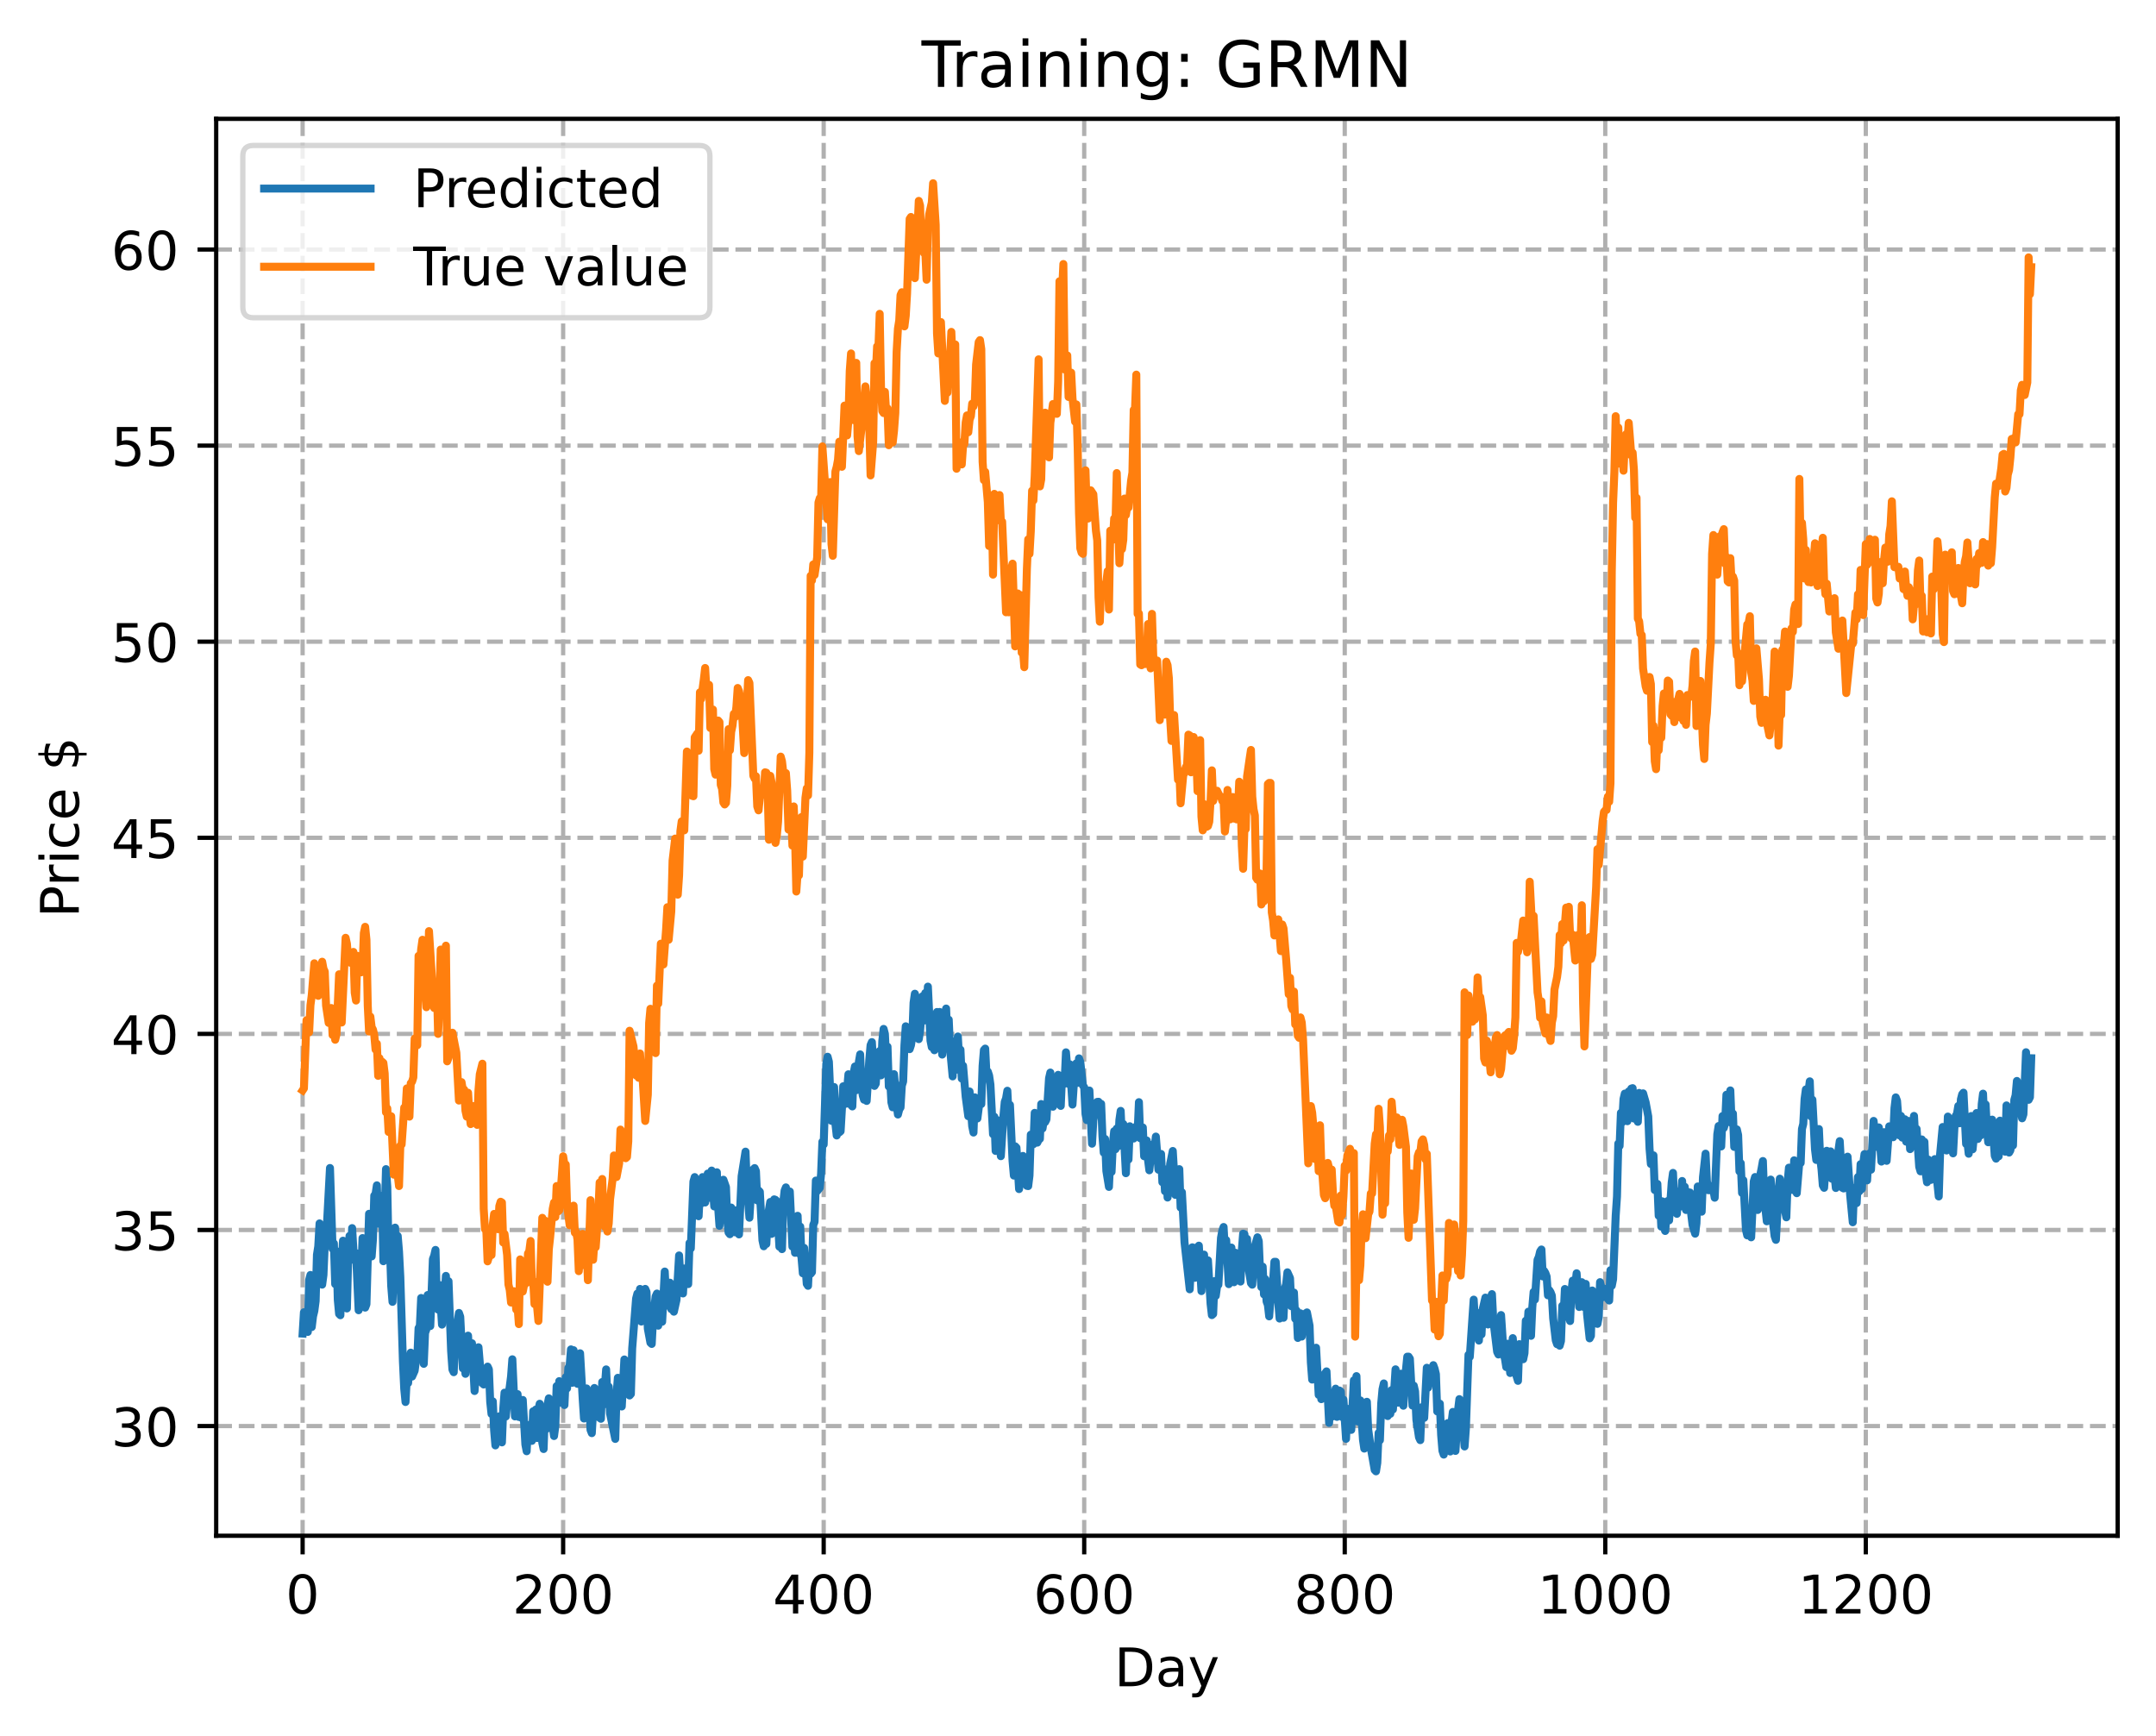 <?xml version="1.0" encoding="utf-8" standalone="no"?>
<!DOCTYPE svg PUBLIC "-//W3C//DTD SVG 1.1//EN"
  "http://www.w3.org/Graphics/SVG/1.1/DTD/svg11.dtd">
<!-- Created with matplotlib (https://matplotlib.org/) -->
<svg height="325.986pt" version="1.1" viewBox="0 0 404.923 325.986" width="404.923pt" xmlns="http://www.w3.org/2000/svg" xmlns:xlink="http://www.w3.org/1999/xlink">
 <defs>
  <style type="text/css">
*{stroke-linecap:butt;stroke-linejoin:round;}
  </style>
 </defs>
 <g id="figure_1">
  <g id="patch_1">
   <path d="M 0 325.986 
L 404.923 325.986 
L 404.923 0 
L 0 0 
z
" style="fill:#ffffff;"/>
  </g>
  <g id="axes_1">
   <g id="patch_2">
    <path d="M 40.603 288.43 
L 397.723 288.43 
L 397.723 22.318 
L 40.603 22.318 
z
" style="fill:#ffffff;"/>
   </g>
   <g id="matplotlib.axis_1">
    <g id="xtick_1">
     <g id="line2d_1">
      <path clip-path="url(#p5f2caebcba)" d="M 56.836 288.43 
L 56.836 22.318 
" style="fill:none;stroke:#b0b0b0;stroke-dasharray:2.96,1.28;stroke-dashoffset:0;stroke-width:0.8;"/>
     </g>
     <g id="line2d_2">
      <defs>
       <path d="M 0 0 
L 0 3.5 
" id="meca4a277e6" style="stroke:#000000;stroke-width:0.8;"/>
      </defs>
      <g>
       <use style="stroke:#000000;stroke-width:0.8;" x="56.836" xlink:href="#meca4a277e6" y="288.43"/>
      </g>
     </g>
     <g id="text_1">
      <!-- 0 -->
      <defs>
       <path d="M 31.781 66.406 
Q 24.172 66.406 20.328 58.906 
Q 16.5 51.422 16.5 36.375 
Q 16.5 21.391 20.328 13.891 
Q 24.172 6.391 31.781 6.391 
Q 39.453 6.391 43.281 13.891 
Q 47.125 21.391 47.125 36.375 
Q 47.125 51.422 43.281 58.906 
Q 39.453 66.406 31.781 66.406 
z
M 31.781 74.219 
Q 44.047 74.219 50.516 64.516 
Q 56.984 54.828 56.984 36.375 
Q 56.984 17.969 50.516 8.266 
Q 44.047 -1.422 31.781 -1.422 
Q 19.531 -1.422 13.062 8.266 
Q 6.594 17.969 6.594 36.375 
Q 6.594 54.828 13.062 64.516 
Q 19.531 74.219 31.781 74.219 
z
" id="DejaVuSans-48"/>
      </defs>
      <g transform="translate(53.655 303.029)scale(0.1 -0.1)">
       <use xlink:href="#DejaVuSans-48"/>
      </g>
     </g>
    </g>
    <g id="xtick_2">
     <g id="line2d_3">
      <path clip-path="url(#p5f2caebcba)" d="M 105.766 288.43 
L 105.766 22.318 
" style="fill:none;stroke:#b0b0b0;stroke-dasharray:2.96,1.28;stroke-dashoffset:0;stroke-width:0.8;"/>
     </g>
     <g id="line2d_4">
      <g>
       <use style="stroke:#000000;stroke-width:0.8;" x="105.766" xlink:href="#meca4a277e6" y="288.43"/>
      </g>
     </g>
     <g id="text_2">
      <!-- 200 -->
      <defs>
       <path d="M 19.188 8.297 
L 53.609 8.297 
L 53.609 0 
L 7.328 0 
L 7.328 8.297 
Q 12.938 14.109 22.625 23.891 
Q 32.328 33.688 34.812 36.531 
Q 39.547 41.844 41.422 45.531 
Q 43.312 49.219 43.312 52.781 
Q 43.312 58.594 39.234 62.25 
Q 35.156 65.922 28.609 65.922 
Q 23.969 65.922 18.812 64.312 
Q 13.672 62.703 7.812 59.422 
L 7.812 69.391 
Q 13.766 71.781 18.938 73 
Q 24.125 74.219 28.422 74.219 
Q 39.75 74.219 46.484 68.547 
Q 53.219 62.891 53.219 53.422 
Q 53.219 48.922 51.531 44.891 
Q 49.859 40.875 45.406 35.406 
Q 44.188 33.984 37.641 27.219 
Q 31.109 20.453 19.188 8.297 
z
" id="DejaVuSans-50"/>
      </defs>
      <g transform="translate(96.223 303.029)scale(0.1 -0.1)">
       <use xlink:href="#DejaVuSans-50"/>
       <use x="63.623" xlink:href="#DejaVuSans-48"/>
       <use x="127.246" xlink:href="#DejaVuSans-48"/>
      </g>
     </g>
    </g>
    <g id="xtick_3">
     <g id="line2d_5">
      <path clip-path="url(#p5f2caebcba)" d="M 154.697 288.43 
L 154.697 22.318 
" style="fill:none;stroke:#b0b0b0;stroke-dasharray:2.96,1.28;stroke-dashoffset:0;stroke-width:0.8;"/>
     </g>
     <g id="line2d_6">
      <g>
       <use style="stroke:#000000;stroke-width:0.8;" x="154.697" xlink:href="#meca4a277e6" y="288.43"/>
      </g>
     </g>
     <g id="text_3">
      <!-- 400 -->
      <defs>
       <path d="M 37.797 64.312 
L 12.891 25.391 
L 37.797 25.391 
z
M 35.203 72.906 
L 47.609 72.906 
L 47.609 25.391 
L 58.016 25.391 
L 58.016 17.188 
L 47.609 17.188 
L 47.609 0 
L 37.797 0 
L 37.797 17.188 
L 4.891 17.188 
L 4.891 26.703 
z
" id="DejaVuSans-52"/>
      </defs>
      <g transform="translate(145.153 303.029)scale(0.1 -0.1)">
       <use xlink:href="#DejaVuSans-52"/>
       <use x="63.623" xlink:href="#DejaVuSans-48"/>
       <use x="127.246" xlink:href="#DejaVuSans-48"/>
      </g>
     </g>
    </g>
    <g id="xtick_4">
     <g id="line2d_7">
      <path clip-path="url(#p5f2caebcba)" d="M 203.628 288.43 
L 203.628 22.318 
" style="fill:none;stroke:#b0b0b0;stroke-dasharray:2.96,1.28;stroke-dashoffset:0;stroke-width:0.8;"/>
     </g>
     <g id="line2d_8">
      <g>
       <use style="stroke:#000000;stroke-width:0.8;" x="203.628" xlink:href="#meca4a277e6" y="288.43"/>
      </g>
     </g>
     <g id="text_4">
      <!-- 600 -->
      <defs>
       <path d="M 33.016 40.375 
Q 26.375 40.375 22.484 35.828 
Q 18.609 31.297 18.609 23.391 
Q 18.609 15.531 22.484 10.953 
Q 26.375 6.391 33.016 6.391 
Q 39.656 6.391 43.531 10.953 
Q 47.406 15.531 47.406 23.391 
Q 47.406 31.297 43.531 35.828 
Q 39.656 40.375 33.016 40.375 
z
M 52.594 71.297 
L 52.594 62.312 
Q 48.875 64.062 45.094 64.984 
Q 41.312 65.922 37.594 65.922 
Q 27.828 65.922 22.672 59.328 
Q 17.531 52.734 16.797 39.406 
Q 19.672 43.656 24.016 45.922 
Q 28.375 48.188 33.594 48.188 
Q 44.578 48.188 50.953 41.516 
Q 57.328 34.859 57.328 23.391 
Q 57.328 12.156 50.688 5.359 
Q 44.047 -1.422 33.016 -1.422 
Q 20.359 -1.422 13.672 8.266 
Q 6.984 17.969 6.984 36.375 
Q 6.984 53.656 15.188 63.938 
Q 23.391 74.219 37.203 74.219 
Q 40.922 74.219 44.703 73.484 
Q 48.484 72.75 52.594 71.297 
z
" id="DejaVuSans-54"/>
      </defs>
      <g transform="translate(194.084 303.029)scale(0.1 -0.1)">
       <use xlink:href="#DejaVuSans-54"/>
       <use x="63.623" xlink:href="#DejaVuSans-48"/>
       <use x="127.246" xlink:href="#DejaVuSans-48"/>
      </g>
     </g>
    </g>
    <g id="xtick_5">
     <g id="line2d_9">
      <path clip-path="url(#p5f2caebcba)" d="M 252.558 288.43 
L 252.558 22.318 
" style="fill:none;stroke:#b0b0b0;stroke-dasharray:2.96,1.28;stroke-dashoffset:0;stroke-width:0.8;"/>
     </g>
     <g id="line2d_10">
      <g>
       <use style="stroke:#000000;stroke-width:0.8;" x="252.558" xlink:href="#meca4a277e6" y="288.43"/>
      </g>
     </g>
     <g id="text_5">
      <!-- 800 -->
      <defs>
       <path d="M 31.781 34.625 
Q 24.75 34.625 20.719 30.859 
Q 16.703 27.094 16.703 20.516 
Q 16.703 13.922 20.719 10.156 
Q 24.75 6.391 31.781 6.391 
Q 38.812 6.391 42.859 10.172 
Q 46.922 13.969 46.922 20.516 
Q 46.922 27.094 42.891 30.859 
Q 38.875 34.625 31.781 34.625 
z
M 21.922 38.812 
Q 15.578 40.375 12.031 44.719 
Q 8.5 49.078 8.5 55.328 
Q 8.5 64.062 14.719 69.141 
Q 20.953 74.219 31.781 74.219 
Q 42.672 74.219 48.875 69.141 
Q 55.078 64.062 55.078 55.328 
Q 55.078 49.078 51.531 44.719 
Q 48 40.375 41.703 38.812 
Q 48.828 37.156 52.797 32.312 
Q 56.781 27.484 56.781 20.516 
Q 56.781 9.906 50.312 4.234 
Q 43.844 -1.422 31.781 -1.422 
Q 19.734 -1.422 13.25 4.234 
Q 6.781 9.906 6.781 20.516 
Q 6.781 27.484 10.781 32.312 
Q 14.797 37.156 21.922 38.812 
z
M 18.312 54.391 
Q 18.312 48.734 21.844 45.562 
Q 25.391 42.391 31.781 42.391 
Q 38.141 42.391 41.719 45.562 
Q 45.312 48.734 45.312 54.391 
Q 45.312 60.062 41.719 63.234 
Q 38.141 66.406 31.781 66.406 
Q 25.391 66.406 21.844 63.234 
Q 18.312 60.062 18.312 54.391 
z
" id="DejaVuSans-56"/>
      </defs>
      <g transform="translate(243.015 303.029)scale(0.1 -0.1)">
       <use xlink:href="#DejaVuSans-56"/>
       <use x="63.623" xlink:href="#DejaVuSans-48"/>
       <use x="127.246" xlink:href="#DejaVuSans-48"/>
      </g>
     </g>
    </g>
    <g id="xtick_6">
     <g id="line2d_11">
      <path clip-path="url(#p5f2caebcba)" d="M 301.489 288.43 
L 301.489 22.318 
" style="fill:none;stroke:#b0b0b0;stroke-dasharray:2.96,1.28;stroke-dashoffset:0;stroke-width:0.8;"/>
     </g>
     <g id="line2d_12">
      <g>
       <use style="stroke:#000000;stroke-width:0.8;" x="301.489" xlink:href="#meca4a277e6" y="288.43"/>
      </g>
     </g>
     <g id="text_6">
      <!-- 1000 -->
      <defs>
       <path d="M 12.406 8.297 
L 28.516 8.297 
L 28.516 63.922 
L 10.984 60.406 
L 10.984 69.391 
L 28.422 72.906 
L 38.281 72.906 
L 38.281 8.297 
L 54.391 8.297 
L 54.391 0 
L 12.406 0 
z
" id="DejaVuSans-49"/>
      </defs>
      <g transform="translate(288.764 303.029)scale(0.1 -0.1)">
       <use xlink:href="#DejaVuSans-49"/>
       <use x="63.623" xlink:href="#DejaVuSans-48"/>
       <use x="127.246" xlink:href="#DejaVuSans-48"/>
       <use x="190.869" xlink:href="#DejaVuSans-48"/>
      </g>
     </g>
    </g>
    <g id="xtick_7">
     <g id="line2d_13">
      <path clip-path="url(#p5f2caebcba)" d="M 350.419 288.43 
L 350.419 22.318 
" style="fill:none;stroke:#b0b0b0;stroke-dasharray:2.96,1.28;stroke-dashoffset:0;stroke-width:0.8;"/>
     </g>
     <g id="line2d_14">
      <g>
       <use style="stroke:#000000;stroke-width:0.8;" x="350.419" xlink:href="#meca4a277e6" y="288.43"/>
      </g>
     </g>
     <g id="text_7">
      <!-- 1200 -->
      <g transform="translate(337.694 303.029)scale(0.1 -0.1)">
       <use xlink:href="#DejaVuSans-49"/>
       <use x="63.623" xlink:href="#DejaVuSans-50"/>
       <use x="127.246" xlink:href="#DejaVuSans-48"/>
       <use x="190.869" xlink:href="#DejaVuSans-48"/>
      </g>
     </g>
    </g>
    <g id="text_8">
     <!-- Day -->
     <defs>
      <path d="M 19.672 64.797 
L 19.672 8.109 
L 31.594 8.109 
Q 46.688 8.109 53.688 14.938 
Q 60.688 21.781 60.688 36.531 
Q 60.688 51.172 53.688 57.984 
Q 46.688 64.797 31.594 64.797 
z
M 9.812 72.906 
L 30.078 72.906 
Q 51.266 72.906 61.172 64.094 
Q 71.094 55.281 71.094 36.531 
Q 71.094 17.672 61.125 8.828 
Q 51.172 0 30.078 0 
L 9.812 0 
z
" id="DejaVuSans-68"/>
      <path d="M 34.281 27.484 
Q 23.391 27.484 19.188 25 
Q 14.984 22.516 14.984 16.5 
Q 14.984 11.719 18.141 8.906 
Q 21.297 6.109 26.703 6.109 
Q 34.188 6.109 38.703 11.406 
Q 43.219 16.703 43.219 25.484 
L 43.219 27.484 
z
M 52.203 31.203 
L 52.203 0 
L 43.219 0 
L 43.219 8.297 
Q 40.141 3.328 35.547 0.953 
Q 30.953 -1.422 24.312 -1.422 
Q 15.922 -1.422 10.953 3.297 
Q 6 8.016 6 15.922 
Q 6 25.141 12.172 29.828 
Q 18.359 34.516 30.609 34.516 
L 43.219 34.516 
L 43.219 35.406 
Q 43.219 41.609 39.141 45 
Q 35.062 48.391 27.688 48.391 
Q 23 48.391 18.547 47.266 
Q 14.109 46.141 10.016 43.891 
L 10.016 52.203 
Q 14.938 54.109 19.578 55.047 
Q 24.219 56 28.609 56 
Q 40.484 56 46.344 49.844 
Q 52.203 43.703 52.203 31.203 
z
" id="DejaVuSans-97"/>
      <path d="M 32.172 -5.078 
Q 28.375 -14.844 24.75 -17.812 
Q 21.141 -20.797 15.094 -20.797 
L 7.906 -20.797 
L 7.906 -13.281 
L 13.188 -13.281 
Q 16.891 -13.281 18.938 -11.516 
Q 21 -9.766 23.484 -3.219 
L 25.094 0.875 
L 2.984 54.688 
L 12.5 54.688 
L 29.594 11.922 
L 46.688 54.688 
L 56.203 54.688 
z
" id="DejaVuSans-121"/>
     </defs>
     <g transform="translate(209.29 316.707)scale(0.1 -0.1)">
      <use xlink:href="#DejaVuSans-68"/>
      <use x="77.002" xlink:href="#DejaVuSans-97"/>
      <use x="138.281" xlink:href="#DejaVuSans-121"/>
     </g>
    </g>
   </g>
   <g id="matplotlib.axis_2">
    <g id="ytick_1">
     <g id="line2d_15">
      <path clip-path="url(#p5f2caebcba)" d="M 40.603 267.835 
L 397.723 267.835 
" style="fill:none;stroke:#b0b0b0;stroke-dasharray:2.96,1.28;stroke-dashoffset:0;stroke-width:0.8;"/>
     </g>
     <g id="line2d_16">
      <defs>
       <path d="M 0 0 
L -3.5 0 
" id="m2d756741a6" style="stroke:#000000;stroke-width:0.8;"/>
      </defs>
      <g>
       <use style="stroke:#000000;stroke-width:0.8;" x="40.603" xlink:href="#m2d756741a6" y="267.835"/>
      </g>
     </g>
     <g id="text_9">
      <!-- 30 -->
      <defs>
       <path d="M 40.578 39.312 
Q 47.656 37.797 51.625 33 
Q 55.609 28.219 55.609 21.188 
Q 55.609 10.406 48.188 4.484 
Q 40.766 -1.422 27.094 -1.422 
Q 22.516 -1.422 17.656 -0.516 
Q 12.797 0.391 7.625 2.203 
L 7.625 11.719 
Q 11.719 9.328 16.594 8.109 
Q 21.484 6.891 26.812 6.891 
Q 36.078 6.891 40.938 10.547 
Q 45.797 14.203 45.797 21.188 
Q 45.797 27.641 41.281 31.266 
Q 36.766 34.906 28.719 34.906 
L 20.219 34.906 
L 20.219 43.016 
L 29.109 43.016 
Q 36.375 43.016 40.234 45.922 
Q 44.094 48.828 44.094 54.297 
Q 44.094 59.906 40.109 62.906 
Q 36.141 65.922 28.719 65.922 
Q 24.656 65.922 20.016 65.031 
Q 15.375 64.156 9.812 62.312 
L 9.812 71.094 
Q 15.438 72.656 20.344 73.438 
Q 25.25 74.219 29.594 74.219 
Q 40.828 74.219 47.359 69.109 
Q 53.906 64.016 53.906 55.328 
Q 53.906 49.266 50.438 45.094 
Q 46.969 40.922 40.578 39.312 
z
" id="DejaVuSans-51"/>
      </defs>
      <g transform="translate(20.878 271.634)scale(0.1 -0.1)">
       <use xlink:href="#DejaVuSans-51"/>
       <use x="63.623" xlink:href="#DejaVuSans-48"/>
      </g>
     </g>
    </g>
    <g id="ytick_2">
     <g id="line2d_17">
      <path clip-path="url(#p5f2caebcba)" d="M 40.603 231.006 
L 397.723 231.006 
" style="fill:none;stroke:#b0b0b0;stroke-dasharray:2.96,1.28;stroke-dashoffset:0;stroke-width:0.8;"/>
     </g>
     <g id="line2d_18">
      <g>
       <use style="stroke:#000000;stroke-width:0.8;" x="40.603" xlink:href="#m2d756741a6" y="231.006"/>
      </g>
     </g>
     <g id="text_10">
      <!-- 35 -->
      <defs>
       <path d="M 10.797 72.906 
L 49.516 72.906 
L 49.516 64.594 
L 19.828 64.594 
L 19.828 46.734 
Q 21.969 47.469 24.109 47.828 
Q 26.266 48.188 28.422 48.188 
Q 40.625 48.188 47.75 41.5 
Q 54.891 34.812 54.891 23.391 
Q 54.891 11.625 47.562 5.094 
Q 40.234 -1.422 26.906 -1.422 
Q 22.312 -1.422 17.547 -0.641 
Q 12.797 0.141 7.719 1.703 
L 7.719 11.625 
Q 12.109 9.234 16.797 8.062 
Q 21.484 6.891 26.703 6.891 
Q 35.156 6.891 40.078 11.328 
Q 45.016 15.766 45.016 23.391 
Q 45.016 31 40.078 35.438 
Q 35.156 39.891 26.703 39.891 
Q 22.75 39.891 18.812 39.016 
Q 14.891 38.141 10.797 36.281 
z
" id="DejaVuSans-53"/>
      </defs>
      <g transform="translate(20.878 234.806)scale(0.1 -0.1)">
       <use xlink:href="#DejaVuSans-51"/>
       <use x="63.623" xlink:href="#DejaVuSans-53"/>
      </g>
     </g>
    </g>
    <g id="ytick_3">
     <g id="line2d_19">
      <path clip-path="url(#p5f2caebcba)" d="M 40.603 194.178 
L 397.723 194.178 
" style="fill:none;stroke:#b0b0b0;stroke-dasharray:2.96,1.28;stroke-dashoffset:0;stroke-width:0.8;"/>
     </g>
     <g id="line2d_20">
      <g>
       <use style="stroke:#000000;stroke-width:0.8;" x="40.603" xlink:href="#m2d756741a6" y="194.178"/>
      </g>
     </g>
     <g id="text_11">
      <!-- 40 -->
      <g transform="translate(20.878 197.977)scale(0.1 -0.1)">
       <use xlink:href="#DejaVuSans-52"/>
       <use x="63.623" xlink:href="#DejaVuSans-48"/>
      </g>
     </g>
    </g>
    <g id="ytick_4">
     <g id="line2d_21">
      <path clip-path="url(#p5f2caebcba)" d="M 40.603 157.349 
L 397.723 157.349 
" style="fill:none;stroke:#b0b0b0;stroke-dasharray:2.96,1.28;stroke-dashoffset:0;stroke-width:0.8;"/>
     </g>
     <g id="line2d_22">
      <g>
       <use style="stroke:#000000;stroke-width:0.8;" x="40.603" xlink:href="#m2d756741a6" y="157.349"/>
      </g>
     </g>
     <g id="text_12">
      <!-- 45 -->
      <g transform="translate(20.878 161.148)scale(0.1 -0.1)">
       <use xlink:href="#DejaVuSans-52"/>
       <use x="63.623" xlink:href="#DejaVuSans-53"/>
      </g>
     </g>
    </g>
    <g id="ytick_5">
     <g id="line2d_23">
      <path clip-path="url(#p5f2caebcba)" d="M 40.603 120.52 
L 397.723 120.52 
" style="fill:none;stroke:#b0b0b0;stroke-dasharray:2.96,1.28;stroke-dashoffset:0;stroke-width:0.8;"/>
     </g>
     <g id="line2d_24">
      <g>
       <use style="stroke:#000000;stroke-width:0.8;" x="40.603" xlink:href="#m2d756741a6" y="120.52"/>
      </g>
     </g>
     <g id="text_13">
      <!-- 50 -->
      <g transform="translate(20.878 124.319)scale(0.1 -0.1)">
       <use xlink:href="#DejaVuSans-53"/>
       <use x="63.623" xlink:href="#DejaVuSans-48"/>
      </g>
     </g>
    </g>
    <g id="ytick_6">
     <g id="line2d_25">
      <path clip-path="url(#p5f2caebcba)" d="M 40.603 83.691 
L 397.723 83.691 
" style="fill:none;stroke:#b0b0b0;stroke-dasharray:2.96,1.28;stroke-dashoffset:0;stroke-width:0.8;"/>
     </g>
     <g id="line2d_26">
      <g>
       <use style="stroke:#000000;stroke-width:0.8;" x="40.603" xlink:href="#m2d756741a6" y="83.691"/>
      </g>
     </g>
     <g id="text_14">
      <!-- 55 -->
      <g transform="translate(20.878 87.49)scale(0.1 -0.1)">
       <use xlink:href="#DejaVuSans-53"/>
       <use x="63.623" xlink:href="#DejaVuSans-53"/>
      </g>
     </g>
    </g>
    <g id="ytick_7">
     <g id="line2d_27">
      <path clip-path="url(#p5f2caebcba)" d="M 40.603 46.862 
L 397.723 46.862 
" style="fill:none;stroke:#b0b0b0;stroke-dasharray:2.96,1.28;stroke-dashoffset:0;stroke-width:0.8;"/>
     </g>
     <g id="line2d_28">
      <g>
       <use style="stroke:#000000;stroke-width:0.8;" x="40.603" xlink:href="#m2d756741a6" y="46.862"/>
      </g>
     </g>
     <g id="text_15">
      <!-- 60 -->
      <g transform="translate(20.878 50.661)scale(0.1 -0.1)">
       <use xlink:href="#DejaVuSans-54"/>
       <use x="63.623" xlink:href="#DejaVuSans-48"/>
      </g>
     </g>
    </g>
    <g id="text_16">
     <!-- Price $ -->
     <defs>
      <path d="M 19.672 64.797 
L 19.672 37.406 
L 32.078 37.406 
Q 38.969 37.406 42.719 40.969 
Q 46.484 44.531 46.484 51.125 
Q 46.484 57.672 42.719 61.234 
Q 38.969 64.797 32.078 64.797 
z
M 9.812 72.906 
L 32.078 72.906 
Q 44.344 72.906 50.609 67.359 
Q 56.891 61.812 56.891 51.125 
Q 56.891 40.328 50.609 34.812 
Q 44.344 29.297 32.078 29.297 
L 19.672 29.297 
L 19.672 0 
L 9.812 0 
z
" id="DejaVuSans-80"/>
      <path d="M 41.109 46.297 
Q 39.594 47.172 37.812 47.578 
Q 36.031 48 33.891 48 
Q 26.266 48 22.188 43.047 
Q 18.109 38.094 18.109 28.812 
L 18.109 0 
L 9.078 0 
L 9.078 54.688 
L 18.109 54.688 
L 18.109 46.188 
Q 20.953 51.172 25.484 53.578 
Q 30.031 56 36.531 56 
Q 37.453 56 38.578 55.875 
Q 39.703 55.766 41.062 55.516 
z
" id="DejaVuSans-114"/>
      <path d="M 9.422 54.688 
L 18.406 54.688 
L 18.406 0 
L 9.422 0 
z
M 9.422 75.984 
L 18.406 75.984 
L 18.406 64.594 
L 9.422 64.594 
z
" id="DejaVuSans-105"/>
      <path d="M 48.781 52.594 
L 48.781 44.188 
Q 44.969 46.297 41.141 47.344 
Q 37.312 48.391 33.406 48.391 
Q 24.656 48.391 19.812 42.844 
Q 14.984 37.312 14.984 27.297 
Q 14.984 17.281 19.812 11.734 
Q 24.656 6.203 33.406 6.203 
Q 37.312 6.203 41.141 7.25 
Q 44.969 8.297 48.781 10.406 
L 48.781 2.094 
Q 45.016 0.344 40.984 -0.531 
Q 36.969 -1.422 32.422 -1.422 
Q 20.062 -1.422 12.781 6.344 
Q 5.516 14.109 5.516 27.297 
Q 5.516 40.672 12.859 48.328 
Q 20.219 56 33.016 56 
Q 37.156 56 41.109 55.141 
Q 45.062 54.297 48.781 52.594 
z
" id="DejaVuSans-99"/>
      <path d="M 56.203 29.594 
L 56.203 25.203 
L 14.891 25.203 
Q 15.484 15.922 20.484 11.062 
Q 25.484 6.203 34.422 6.203 
Q 39.594 6.203 44.453 7.469 
Q 49.312 8.734 54.109 11.281 
L 54.109 2.781 
Q 49.266 0.734 44.188 -0.344 
Q 39.109 -1.422 33.891 -1.422 
Q 20.797 -1.422 13.156 6.188 
Q 5.516 13.812 5.516 26.812 
Q 5.516 40.234 12.766 48.109 
Q 20.016 56 32.328 56 
Q 43.359 56 49.781 48.891 
Q 56.203 41.797 56.203 29.594 
z
M 47.219 32.234 
Q 47.125 39.594 43.094 43.984 
Q 39.062 48.391 32.422 48.391 
Q 24.906 48.391 20.391 44.141 
Q 15.875 39.891 15.188 32.172 
z
" id="DejaVuSans-101"/>
      <path id="DejaVuSans-32"/>
      <path d="M 33.797 -14.703 
L 28.906 -14.703 
L 28.859 0 
Q 23.734 0.094 18.609 1.188 
Q 13.484 2.297 8.297 4.5 
L 8.297 13.281 
Q 13.281 10.156 18.375 8.562 
Q 23.484 6.984 28.906 6.938 
L 28.906 29.203 
Q 18.109 30.953 13.203 35.156 
Q 8.297 39.359 8.297 46.688 
Q 8.297 54.641 13.625 59.219 
Q 18.953 63.812 28.906 64.5 
L 28.906 75.984 
L 33.797 75.984 
L 33.797 64.656 
Q 38.328 64.453 42.578 63.688 
Q 46.828 62.938 50.875 61.625 
L 50.875 53.078 
Q 46.828 55.125 42.547 56.25 
Q 38.281 57.375 33.797 57.562 
L 33.797 36.719 
Q 44.875 35.016 50.094 30.609 
Q 55.328 26.219 55.328 18.609 
Q 55.328 10.359 49.781 5.594 
Q 44.234 0.828 33.797 0.094 
z
M 28.906 37.594 
L 28.906 57.625 
Q 23.25 56.984 20.266 54.391 
Q 17.281 51.812 17.281 47.516 
Q 17.281 43.312 20.031 40.969 
Q 22.797 38.625 28.906 37.594 
z
M 33.797 28.219 
L 33.797 7.078 
Q 39.984 7.906 43.141 10.594 
Q 46.297 13.281 46.297 17.672 
Q 46.297 21.969 43.281 24.5 
Q 40.281 27.047 33.797 28.219 
z
" id="DejaVuSans-36"/>
     </defs>
     <g transform="translate(14.798 172.342)rotate(-90)scale(0.1 -0.1)">
      <use xlink:href="#DejaVuSans-80"/>
      <use x="58.553" xlink:href="#DejaVuSans-114"/>
      <use x="99.666" xlink:href="#DejaVuSans-105"/>
      <use x="127.449" xlink:href="#DejaVuSans-99"/>
      <use x="182.43" xlink:href="#DejaVuSans-101"/>
      <use x="243.953" xlink:href="#DejaVuSans-32"/>
      <use x="275.74" xlink:href="#DejaVuSans-36"/>
     </g>
    </g>
   </g>
   <g id="line2d_29">
    <path clip-path="url(#p5f2caebcba)" d="M 56.836 250.466 
L 57.081 246.458 
L 57.325 247.707 
L 57.57 248.337 
L 57.814 250.153 
L 58.059 240.385 
L 58.304 239.455 
L 58.548 249.24 
L 58.793 247.218 
L 59.038 246.211 
L 59.282 244.364 
L 59.527 235.657 
L 59.772 234.095 
L 60.016 229.771 
L 60.261 239.105 
L 60.506 241.27 
L 60.75 239.446 
L 60.995 233.678 
L 61.24 233.049 
L 61.974 219.366 
L 62.463 234.548 
L 62.708 233.533 
L 62.952 241.169 
L 63.197 235.001 
L 63.441 244.132 
L 63.686 246.77 
L 63.931 247.019 
L 64.175 237.4 
L 64.42 233.02 
L 64.665 240.889 
L 64.909 245.148 
L 65.154 245.746 
L 65.399 236.103 
L 65.643 232.123 
L 65.888 236.627 
L 66.133 230.654 
L 66.377 234.75 
L 66.622 236.482 
L 66.867 235.354 
L 67.356 246.08 
L 67.601 238.439 
L 67.845 239.431 
L 68.09 232.529 
L 68.579 245.589 
L 68.824 244.959 
L 69.313 227.966 
L 69.802 235.978 
L 70.047 232.74 
L 70.292 224.55 
L 70.536 224.25 
L 70.781 222.622 
L 71.026 229.844 
L 71.27 226.899 
L 71.515 228.328 
L 71.76 224.588 
L 72.004 236.873 
L 72.494 219.577 
L 72.738 222.902 
L 72.983 235.702 
L 73.228 234.191 
L 73.472 241.488 
L 73.717 244.504 
L 74.206 230.565 
L 74.451 240.209 
L 74.696 232.128 
L 74.94 235.047 
L 75.185 239.825 
L 75.674 255.705 
L 75.919 260.845 
L 76.163 263.314 
L 76.408 258.67 
L 76.653 259.746 
L 76.897 255.84 
L 77.142 254.045 
L 77.387 258.538 
L 77.876 257.443 
L 78.121 255.586 
L 78.365 255.289 
L 78.61 249.453 
L 78.855 249.007 
L 79.099 243.776 
L 79.589 256.146 
L 79.833 250.341 
L 80.078 249.67 
L 80.323 243.221 
L 80.567 245.184 
L 80.812 249.053 
L 81.301 236.479 
L 81.546 235.834 
L 81.79 234.75 
L 82.035 243.96 
L 82.28 245.959 
L 82.524 241.337 
L 83.014 248.782 
L 83.258 241.299 
L 83.503 243.412 
L 83.748 239.628 
L 83.992 244.345 
L 84.237 240.631 
L 84.726 253.747 
L 84.971 257.214 
L 85.216 257.716 
L 85.46 251.548 
L 86.194 246.589 
L 86.439 247.305 
L 86.928 256.988 
L 87.173 253.79 
L 87.417 258.023 
L 87.662 253.113 
L 87.907 250.851 
L 88.151 255.424 
L 88.396 252.874 
L 88.641 252.279 
L 89.13 261.251 
L 89.375 257.677 
L 89.619 255.859 
L 89.864 253.034 
L 90.353 258.825 
L 90.598 259.796 
L 90.843 260.027 
L 91.087 258.518 
L 91.332 257.807 
L 91.577 256.668 
L 91.821 257.191 
L 92.066 263.268 
L 92.311 265.56 
L 92.555 263.195 
L 92.8 268.627 
L 93.044 271.467 
L 93.289 266.923 
L 93.534 270.01 
L 93.778 266.004 
L 94.268 270.9 
L 94.512 264.637 
L 94.757 261.562 
L 95.002 266.039 
L 95.246 263.54 
L 95.736 260.438 
L 95.98 258.541 
L 96.225 255.293 
L 96.714 266.022 
L 97.204 261.833 
L 97.448 266.126 
L 97.693 263.219 
L 97.938 266.286 
L 98.182 262.929 
L 98.672 271.303 
L 98.916 272.561 
L 99.161 267.624 
L 99.405 268.296 
L 99.65 268.401 
L 99.895 270.612 
L 100.139 265.055 
L 100.384 269.121 
L 100.629 264.739 
L 100.873 270.078 
L 101.118 264.724 
L 101.363 263.644 
L 101.852 270.985 
L 102.097 272.145 
L 102.341 265.021 
L 102.586 268.414 
L 102.831 263.838 
L 103.075 262.626 
L 103.32 263.765 
L 103.565 266.944 
L 103.809 267.901 
L 104.054 269.705 
L 104.299 267.83 
L 104.543 260.328 
L 104.788 263.59 
L 105.032 259.394 
L 105.277 263.106 
L 105.522 260.279 
L 105.766 262.845 
L 106.011 263.885 
L 106.256 258.661 
L 106.5 260.758 
L 106.745 256.92 
L 106.99 256.483 
L 107.234 253.433 
L 107.479 259.712 
L 107.724 253.584 
L 107.968 257.625 
L 108.213 255.992 
L 108.458 259.903 
L 108.702 255.176 
L 108.947 254.163 
L 109.436 262.726 
L 109.681 266.416 
L 109.926 261.598 
L 110.17 260.768 
L 110.415 264.694 
L 110.66 262.7 
L 110.904 268.542 
L 111.149 269.163 
L 111.638 260.68 
L 111.883 264.041 
L 112.127 261.624 
L 112.617 266.29 
L 112.861 266.467 
L 113.106 259.56 
L 113.351 263.806 
L 113.84 257.192 
L 114.085 262.579 
L 114.329 260.442 
L 114.574 265.484 
L 115.553 270.248 
L 115.797 261.88 
L 116.042 258.768 
L 116.287 262.244 
L 116.531 262.236 
L 116.776 264.156 
L 117.265 255.326 
L 117.51 260.003 
L 117.754 256.622 
L 118.244 262.089 
L 118.488 261.808 
L 118.733 253.258 
L 119.467 243.882 
L 119.712 242.946 
L 119.956 246.021 
L 120.201 242.078 
L 120.446 248.206 
L 120.69 245.499 
L 121.18 242.071 
L 121.424 242.639 
L 121.669 249.543 
L 122.158 252.177 
L 122.403 252.408 
L 122.648 247.697 
L 123.137 243.471 
L 123.381 242.944 
L 123.626 248.981 
L 123.871 243.203 
L 124.115 246.79 
L 124.36 248.243 
L 124.849 238.814 
L 125.094 243.626 
L 125.339 244.944 
L 125.583 245.277 
L 125.828 240.909 
L 126.073 245.876 
L 126.317 245.747 
L 126.562 246.353 
L 127.051 244.15 
L 127.541 235.789 
L 127.785 239.883 
L 128.275 242.928 
L 128.519 238.235 
L 128.764 241.052 
L 129.008 239.889 
L 129.253 241.17 
L 129.498 233.456 
L 129.742 234.471 
L 130.232 221.917 
L 130.476 221.071 
L 130.721 225.27 
L 130.966 225.288 
L 131.21 228.424 
L 131.455 223.49 
L 131.7 226.035 
L 131.944 221.073 
L 132.189 225.366 
L 132.434 225.849 
L 132.678 224.279 
L 132.923 220.411 
L 133.412 224.972 
L 133.657 219.847 
L 134.146 226.583 
L 134.391 221.896 
L 134.636 220.166 
L 134.88 226.805 
L 135.125 230.226 
L 135.369 223.876 
L 135.614 222.347 
L 135.859 221.571 
L 136.348 222.954 
L 136.593 229.241 
L 136.837 231.491 
L 137.082 231.801 
L 137.327 226.794 
L 138.061 231.442 
L 138.305 227.312 
L 138.795 231.838 
L 139.284 220.902 
L 140.018 216.292 
L 140.263 222.635 
L 140.752 228.704 
L 141.241 220.845 
L 141.486 219.619 
L 141.73 219.383 
L 141.975 219.939 
L 142.22 225.455 
L 142.464 223.581 
L 142.709 223.839 
L 143.198 232.935 
L 143.443 234.067 
L 143.688 229.337 
L 143.932 233.624 
L 144.177 228.616 
L 144.666 225.747 
L 144.911 231.743 
L 145.156 227.165 
L 145.4 225.256 
L 145.645 225.347 
L 145.89 225.608 
L 146.379 234.152 
L 146.624 233.7 
L 146.868 234.601 
L 147.113 225.747 
L 147.357 223.609 
L 147.602 223.008 
L 147.847 226.347 
L 148.336 223.78 
L 148.825 234.13 
L 149.07 231.782 
L 149.315 235.294 
L 149.804 228.344 
L 150.049 235.408 
L 150.293 230.372 
L 150.538 236.273 
L 150.783 239.144 
L 151.027 234.375 
L 151.517 241.125 
L 151.761 241.493 
L 152.006 236.364 
L 152.251 239.236 
L 152.495 238.928 
L 152.74 230.075 
L 152.984 229.476 
L 153.229 221.725 
L 153.474 223.703 
L 153.963 223.081 
L 154.208 220.461 
L 154.452 214.442 
L 154.697 214.948 
L 155.186 199.834 
L 155.431 198.469 
L 155.676 199.408 
L 156.165 210.511 
L 156.41 206.214 
L 156.654 204.158 
L 156.899 211.04 
L 157.144 213.258 
L 157.388 212.053 
L 157.633 212.675 
L 157.878 212.459 
L 158.367 204.016 
L 158.612 207.088 
L 158.856 207.306 
L 159.345 201.761 
L 159.59 205.707 
L 159.835 207.537 
L 160.079 207.802 
L 160.324 201.538 
L 160.569 200.297 
L 160.813 204.754 
L 161.058 204.611 
L 161.303 199.452 
L 161.547 198.026 
L 161.792 204.022 
L 162.037 205.743 
L 162.281 206.539 
L 162.526 205.71 
L 162.771 206.771 
L 163.26 199.114 
L 163.505 196.287 
L 163.749 195.721 
L 164.239 203.949 
L 164.483 203.528 
L 164.728 199.651 
L 164.972 201.973 
L 165.217 197.392 
L 165.462 201.971 
L 165.706 195.506 
L 165.951 193.246 
L 166.196 194.184 
L 166.44 199.222 
L 166.685 196.578 
L 166.93 204.063 
L 167.174 202.709 
L 167.419 207.052 
L 167.664 207.97 
L 167.908 201.743 
L 168.398 207.526 
L 168.642 209.322 
L 168.887 208.371 
L 169.132 207.995 
L 169.376 203.9 
L 169.621 203.115 
L 169.866 196.274 
L 170.11 192.753 
L 170.355 194.995 
L 170.844 197.044 
L 171.089 196.3 
L 171.333 194.756 
L 171.578 188.335 
L 171.823 186.633 
L 172.067 187.461 
L 172.312 192.821 
L 172.557 195.164 
L 172.801 193.703 
L 173.291 187.096 
L 173.535 191.676 
L 173.78 186.502 
L 174.025 189.605 
L 174.269 185.301 
L 174.759 195.448 
L 175.003 196.676 
L 175.248 194.841 
L 175.493 197.25 
L 175.737 191.03 
L 175.982 190.064 
L 176.227 190.721 
L 176.471 190.056 
L 176.96 198.065 
L 177.45 190.831 
L 177.694 189.418 
L 177.939 195.913 
L 178.184 191.51 
L 178.428 196.922 
L 178.918 202.161 
L 179.162 195.606 
L 179.407 199.322 
L 179.652 200.896 
L 179.896 194.666 
L 180.141 198.899 
L 180.386 197.143 
L 180.63 202.573 
L 180.875 200.161 
L 181.364 205.964 
L 181.854 209.641 
L 182.098 204.994 
L 182.588 211.502 
L 182.832 212.708 
L 183.077 206.091 
L 183.321 209.762 
L 183.566 210.064 
L 184.055 206.211 
L 184.3 207.359 
L 184.545 200.175 
L 184.789 197.213 
L 185.034 196.941 
L 185.279 201.947 
L 185.523 201.262 
L 185.768 202.007 
L 186.013 203.686 
L 186.502 213.015 
L 186.747 209.739 
L 186.991 216.162 
L 187.236 210.35 
L 187.481 211.673 
L 187.97 217.146 
L 188.459 209.6 
L 188.704 206.952 
L 188.948 206.297 
L 189.193 204.856 
L 189.438 209.789 
L 189.682 207.516 
L 190.172 218.065 
L 190.416 220.788 
L 190.661 215.293 
L 190.906 215.548 
L 191.395 223.324 
L 191.64 220.218 
L 191.884 221.807 
L 192.129 217.099 
L 192.374 220.968 
L 192.618 218.88 
L 192.863 222.715 
L 193.108 222.762 
L 193.352 220.787 
L 193.597 213.102 
L 193.842 214.667 
L 194.086 214.896 
L 194.331 209.009 
L 194.575 212.803 
L 194.82 214.601 
L 195.065 214.085 
L 195.309 213.891 
L 195.554 207.353 
L 195.799 211.948 
L 196.043 210.441 
L 196.288 210.738 
L 196.533 210.254 
L 197.022 202.514 
L 197.267 201.439 
L 197.511 206.467 
L 197.756 207.859 
L 198.001 207.4 
L 198.245 202.384 
L 198.49 205.19 
L 198.735 201.868 
L 198.979 205.744 
L 199.224 207.702 
L 199.469 202.019 
L 199.713 203.66 
L 199.958 202.951 
L 200.203 197.642 
L 200.692 203.585 
L 200.936 199.895 
L 201.426 207.454 
L 201.915 200.028 
L 202.16 199.7 
L 202.404 203.372 
L 202.649 198.776 
L 202.894 199.444 
L 203.383 203.872 
L 203.628 204.208 
L 203.872 209.207 
L 204.117 210.375 
L 204.362 205.678 
L 204.606 204.816 
L 205.096 214.799 
L 205.34 210.409 
L 205.83 207.401 
L 206.074 206.95 
L 206.319 206.927 
L 206.563 207.782 
L 206.808 207.319 
L 207.053 213.393 
L 207.297 216.488 
L 207.542 213.907 
L 207.787 219.927 
L 208.276 222.919 
L 208.521 217.533 
L 208.765 220.097 
L 209.01 214.818 
L 209.255 212.451 
L 209.499 215.835 
L 209.744 211.951 
L 209.989 215.278 
L 210.233 210.338 
L 210.478 208.637 
L 210.723 214.131 
L 210.967 211.094 
L 211.457 220.345 
L 211.701 214.384 
L 211.946 217.774 
L 212.191 211.526 
L 212.435 213.555 
L 212.68 213.303 
L 212.924 213.83 
L 213.414 211.544 
L 213.658 212.7 
L 213.903 207 
L 214.148 213.772 
L 214.392 212.28 
L 214.637 211.757 
L 214.882 217.156 
L 215.126 215.222 
L 215.371 214.196 
L 215.616 217.852 
L 215.86 219.796 
L 216.35 214.993 
L 216.594 217.755 
L 217.084 213.464 
L 217.573 219.686 
L 217.818 216.786 
L 218.062 216.725 
L 218.307 222.035 
L 218.551 219.522 
L 218.796 223.723 
L 219.041 220.093 
L 219.285 224.914 
L 219.775 218.589 
L 220.264 216.169 
L 220.753 224.423 
L 220.998 221.187 
L 221.243 219.755 
L 221.487 219.581 
L 221.732 226.795 
L 221.977 223.923 
L 222.466 233.326 
L 223.445 242.148 
L 223.689 237.032 
L 223.934 234.26 
L 224.179 238.905 
L 224.423 239.989 
L 224.668 234.317 
L 224.912 237.114 
L 225.157 233.953 
L 225.646 242.484 
L 225.891 236.79 
L 226.136 235.633 
L 226.38 240.647 
L 226.625 237.568 
L 226.87 236.708 
L 227.359 244.847 
L 227.604 246.993 
L 227.848 246.775 
L 228.093 240.612 
L 228.338 243.383 
L 228.582 241.584 
L 228.827 241.3 
L 229.316 232.491 
L 229.561 231.143 
L 229.806 230.447 
L 230.05 234.926 
L 230.295 232.912 
L 230.784 241.178 
L 231.029 236.315 
L 231.273 234.31 
L 231.763 240.822 
L 232.007 235.281 
L 232.252 238.733 
L 232.497 235.473 
L 232.986 240.696 
L 233.231 234.797 
L 233.475 231.701 
L 233.72 231.796 
L 233.965 236.481 
L 234.209 232.668 
L 234.454 237.95 
L 234.943 240.982 
L 235.188 241.279 
L 235.433 235.885 
L 235.677 234.037 
L 236.167 232.379 
L 236.411 233.097 
L 236.656 238.869 
L 236.9 241.732 
L 237.145 237.899 
L 237.39 243.11 
L 237.634 240.228 
L 237.879 244.435 
L 238.124 245.084 
L 238.368 247.23 
L 238.613 244.025 
L 238.858 244.158 
L 239.347 236.982 
L 239.592 236.984 
L 240.081 244.729 
L 240.326 247.643 
L 240.57 243.585 
L 240.815 242.64 
L 241.06 247.495 
L 241.304 241.986 
L 241.549 241.231 
L 241.794 238.957 
L 242.283 240.048 
L 242.527 245.32 
L 243.017 242.757 
L 243.261 247.688 
L 243.506 246.138 
L 243.751 251.283 
L 244.24 246.657 
L 244.485 251.025 
L 244.729 248.2 
L 244.974 246.856 
L 245.463 246.49 
L 245.953 248.977 
L 246.197 255.907 
L 246.442 259.102 
L 246.931 253.507 
L 247.176 253.122 
L 247.665 261.981 
L 247.91 258.581 
L 248.155 262.782 
L 248.399 259.097 
L 248.644 258.251 
L 249.133 257.564 
L 249.622 267.24 
L 249.867 263.216 
L 250.112 261.612 
L 250.356 266.009 
L 250.601 262.368 
L 250.846 260.808 
L 251.09 266.109 
L 251.58 261.164 
L 251.824 261.363 
L 252.069 266.141 
L 252.314 262.857 
L 252.803 270.235 
L 253.048 264.598 
L 253.292 267.794 
L 253.537 268.068 
L 253.782 268.55 
L 254.271 259.242 
L 254.515 261.832 
L 254.76 258.453 
L 255.005 266.969 
L 255.494 263.018 
L 255.983 270.395 
L 256.228 272.065 
L 256.717 263.275 
L 256.962 268.476 
L 257.451 271.945 
L 258.185 276.082 
L 258.43 276.334 
L 258.675 274.744 
L 258.919 269.123 
L 259.164 270.497 
L 259.409 263.598 
L 259.653 260.902 
L 259.898 259.828 
L 260.143 265.479 
L 260.387 261.44 
L 260.632 265.953 
L 260.876 262.354 
L 261.121 265.536 
L 261.366 261.07 
L 261.61 264.719 
L 262.1 257.178 
L 262.589 263.45 
L 262.834 259.904 
L 263.078 257.999 
L 263.568 264.014 
L 263.812 259.721 
L 264.302 254.801 
L 264.546 254.797 
L 264.791 255.179 
L 265.28 263.982 
L 265.525 260.244 
L 265.77 261.33 
L 266.014 266.671 
L 266.503 269.946 
L 266.748 270.478 
L 266.993 264.306 
L 267.237 265.617 
L 267.482 266.293 
L 267.971 256.883 
L 268.216 260.62 
L 268.705 257.721 
L 269.195 256.394 
L 269.439 257.067 
L 269.684 258.08 
L 269.929 265.085 
L 270.173 263.936 
L 270.418 263.626 
L 270.663 269.494 
L 270.907 272.476 
L 271.152 273.193 
L 271.397 269.107 
L 271.641 272.406 
L 271.886 267.278 
L 272.131 268.797 
L 272.375 272.608 
L 272.62 267.186 
L 272.864 265.179 
L 273.354 272.503 
L 273.843 264.814 
L 274.088 262.775 
L 274.332 266.84 
L 274.577 265.523 
L 275.066 271.667 
L 275.311 268.301 
L 275.8 254.441 
L 276.045 254.841 
L 276.534 247.596 
L 276.779 244.091 
L 277.024 248.19 
L 277.268 246.638 
L 277.513 250.328 
L 277.758 251.78 
L 278.002 246.536 
L 278.247 250.616 
L 278.491 245.797 
L 278.981 243.706 
L 279.225 243.829 
L 279.47 248.756 
L 279.715 245.265 
L 279.959 243.797 
L 280.204 243.051 
L 280.449 247.862 
L 281.183 253.899 
L 281.427 254.391 
L 281.672 249.485 
L 281.917 246.982 
L 282.406 254.354 
L 282.651 255.208 
L 282.895 256.757 
L 283.14 252.368 
L 283.629 257.87 
L 284.118 251.317 
L 284.608 257.712 
L 285.097 259.342 
L 285.342 252.446 
L 285.586 254.57 
L 285.831 254.697 
L 286.076 255.279 
L 286.32 254.136 
L 286.565 248.044 
L 286.81 250.097 
L 287.054 246.347 
L 287.299 250.333 
L 287.544 250.887 
L 287.788 245.462 
L 288.033 242.64 
L 288.278 244.076 
L 288.767 236.621 
L 289.012 236.065 
L 289.256 235.034 
L 289.501 234.674 
L 289.746 239.732 
L 289.99 238.682 
L 290.235 239.089 
L 290.479 239.759 
L 290.724 243.281 
L 290.969 242.31 
L 291.213 242.694 
L 291.458 243.332 
L 291.703 247.592 
L 292.192 251.74 
L 292.437 252.456 
L 292.681 251.188 
L 292.926 252.737 
L 293.171 251.855 
L 293.415 245.244 
L 293.66 247.195 
L 293.905 242.088 
L 294.149 246.537 
L 294.394 246.362 
L 294.883 248.11 
L 295.128 242.561 
L 295.373 240.517 
L 295.617 243.538 
L 296.106 239.137 
L 296.596 245.471 
L 296.84 242.16 
L 297.085 240.813 
L 297.33 245.427 
L 297.574 241.667 
L 297.819 241.135 
L 298.064 246.791 
L 298.553 251.361 
L 298.798 250.885 
L 299.042 242.376 
L 299.287 245.213 
L 299.532 246.181 
L 299.776 247.94 
L 300.021 248.642 
L 300.266 247.359 
L 300.51 240.806 
L 300.755 241.849 
L 301 243.633 
L 301.244 242.024 
L 301.489 242.097 
L 301.734 242.814 
L 301.978 243.931 
L 302.223 244.258 
L 302.467 238.564 
L 302.712 241.479 
L 302.957 240.244 
L 303.446 228.347 
L 303.691 224.708 
L 303.935 214.778 
L 304.18 215.223 
L 304.425 209.011 
L 304.669 210.785 
L 304.914 206.408 
L 305.159 205.391 
L 305.403 209.026 
L 305.648 210.573 
L 305.893 204.985 
L 306.137 209.769 
L 306.382 204.449 
L 306.627 204.369 
L 306.871 210.08 
L 307.361 205.978 
L 307.605 210.693 
L 307.85 205.264 
L 308.094 206.411 
L 308.339 206.076 
L 308.584 205.349 
L 309.073 207.029 
L 309.562 209.685 
L 309.807 215.75 
L 310.052 218.616 
L 310.296 217.003 
L 310.541 216.989 
L 310.786 223.509 
L 311.03 222.637 
L 311.275 222.348 
L 311.52 228.332 
L 311.764 225.471 
L 312.009 230.38 
L 312.254 225.646 
L 312.498 229.893 
L 312.743 231.193 
L 313.232 225.56 
L 313.477 229.205 
L 313.966 222.089 
L 314.211 220.285 
L 314.455 226.261 
L 314.7 223.915 
L 314.945 227.974 
L 315.189 223.797 
L 315.434 226.394 
L 315.679 226.59 
L 315.923 221.806 
L 316.168 225.964 
L 316.413 222.889 
L 316.657 227.254 
L 316.902 223.82 
L 317.147 226.628 
L 317.391 223.968 
L 317.636 228.103 
L 317.881 230.07 
L 318.37 231.7 
L 318.615 229.739 
L 318.859 222.834 
L 319.349 227.403 
L 319.593 227.572 
L 319.838 221.108 
L 320.327 216.673 
L 320.572 221.806 
L 320.816 223.528 
L 321.061 223.534 
L 321.306 222.774 
L 321.55 222.78 
L 321.795 223.486 
L 322.04 224.946 
L 322.529 213.02 
L 322.774 211.483 
L 323.018 214.779 
L 323.263 215.32 
L 323.508 209.615 
L 323.752 211.843 
L 323.997 210.959 
L 324.242 205.607 
L 324.486 208.3 
L 324.976 204.795 
L 325.22 210.944 
L 325.465 209.136 
L 325.71 215.407 
L 325.954 213.033 
L 326.199 212.113 
L 326.443 213.18 
L 326.688 219.994 
L 326.933 218.463 
L 327.177 224.053 
L 327.422 221.663 
L 327.911 230.99 
L 328.156 232.021 
L 328.401 231.282 
L 328.645 232.026 
L 328.89 232.385 
L 329.379 221.891 
L 329.624 221.062 
L 329.869 225.543 
L 330.113 227.252 
L 330.358 221.905 
L 330.847 219.451 
L 331.092 218.056 
L 331.337 224.949 
L 331.826 229.379 
L 332.07 224.825 
L 332.315 222.457 
L 332.56 221.54 
L 333.049 230.192 
L 333.294 232.146 
L 333.538 232.86 
L 334.028 223.754 
L 334.272 221.371 
L 334.517 226.62 
L 334.762 222.4 
L 335.251 227.383 
L 335.496 228.63 
L 335.74 221.983 
L 335.985 219.302 
L 336.719 223.511 
L 336.964 217.918 
L 337.453 224.098 
L 337.942 218.205 
L 338.187 218.42 
L 338.431 212.046 
L 338.676 211.07 
L 338.921 206.409 
L 339.165 204.61 
L 339.41 209.087 
L 339.655 204.996 
L 339.899 203.088 
L 340.144 209.699 
L 340.389 206.539 
L 340.878 215.877 
L 341.123 217.853 
L 341.367 213.396 
L 341.612 212.05 
L 341.857 217.56 
L 342.101 219.552 
L 342.346 222.638 
L 342.591 223.087 
L 343.08 216.133 
L 343.325 220.271 
L 343.569 217.13 
L 343.814 216.245 
L 344.058 221.389 
L 344.303 218.357 
L 344.792 223.12 
L 345.037 217.814 
L 345.526 214.318 
L 346.016 223.08 
L 346.26 223.206 
L 346.505 218.58 
L 346.75 217.491 
L 346.994 217.235 
L 347.484 224.47 
L 347.973 229.557 
L 348.218 223.097 
L 348.462 226.043 
L 348.707 225.952 
L 348.952 221.056 
L 349.196 223.77 
L 349.441 218.641 
L 349.686 223.299 
L 349.93 218.558 
L 350.175 216.754 
L 350.419 220.515 
L 350.664 221.695 
L 350.909 217.194 
L 351.153 216.61 
L 351.398 219.686 
L 351.887 210.524 
L 352.377 215.396 
L 352.621 211.921 
L 352.866 211.742 
L 353.355 218.16 
L 353.6 214.429 
L 353.845 212.639 
L 354.334 218.022 
L 354.823 211.54 
L 355.068 212.043 
L 355.313 213.185 
L 355.557 213.585 
L 355.802 208.127 
L 356.046 206.106 
L 356.291 206.755 
L 356.78 213.248 
L 357.025 209.591 
L 357.27 213.661 
L 357.514 210.653 
L 357.759 210.212 
L 358.004 214.421 
L 358.493 210.533 
L 358.738 215.821 
L 358.982 213.62 
L 359.227 215.153 
L 359.472 209.585 
L 359.716 213.871 
L 359.961 212.025 
L 360.45 219.147 
L 360.695 219.993 
L 360.94 214.001 
L 361.184 218.21 
L 361.429 214.449 
L 361.674 220.344 
L 361.918 222.043 
L 362.163 217.789 
L 362.652 221.6 
L 362.897 218.957 
L 363.141 220.339 
L 363.386 217.696 
L 364.12 224.709 
L 364.365 216.878 
L 364.854 211.667 
L 365.099 212.282 
L 365.588 216.078 
L 365.833 209.708 
L 366.322 214.252 
L 366.567 210.19 
L 366.811 216.617 
L 367.056 211.902 
L 367.301 209.592 
L 367.545 209.208 
L 367.79 207.714 
L 368.034 210.967 
L 368.279 206.469 
L 368.524 205.517 
L 368.768 205.22 
L 369.258 214.85 
L 369.502 214.442 
L 369.747 216.688 
L 370.236 209.606 
L 370.481 215.851 
L 370.726 213.38 
L 370.97 213.834 
L 371.215 209.044 
L 371.46 213.916 
L 371.704 209.885 
L 371.949 213.276 
L 372.194 207.355 
L 372.438 205.402 
L 372.683 211.189 
L 372.928 207.43 
L 373.172 212.257 
L 373.417 214.535 
L 373.662 210.31 
L 373.906 214.126 
L 374.151 210.281 
L 374.64 217.09 
L 374.885 217.608 
L 375.129 217.033 
L 375.374 217.175 
L 375.619 210.474 
L 375.863 213.183 
L 376.108 214.42 
L 376.353 214.8 
L 376.597 216.306 
L 376.842 207.612 
L 377.331 216.47 
L 377.576 216.046 
L 377.821 213.847 
L 378.065 215.135 
L 378.31 206.579 
L 378.555 205.724 
L 378.799 203.015 
L 379.044 206.763 
L 379.533 208.664 
L 379.778 210.033 
L 380.022 209.286 
L 380.512 197.624 
L 380.756 204.336 
L 381.001 206.559 
L 381.246 206.071 
L 381.49 198.752 
L 381.49 198.752 
" style="fill:none;stroke:#1f77b4;stroke-linecap:square;stroke-width:1.5;"/>
   </g>
   <g id="line2d_30">
    <path clip-path="url(#p5f2caebcba)" d="M 56.836 204.784 
L 57.081 204.416 
L 57.57 191.6 
L 57.814 192.262 
L 58.059 193.883 
L 58.304 188.801 
L 58.548 186.959 
L 59.038 180.919 
L 59.527 186.223 
L 59.772 187.033 
L 60.016 185.707 
L 60.261 185.486 
L 60.506 180.625 
L 60.75 181.95 
L 60.995 182.466 
L 61.24 188.874 
L 61.729 192.115 
L 62.218 189.316 
L 62.463 194.399 
L 62.708 191.6 
L 62.952 195.282 
L 63.197 194.251 
L 63.686 182.982 
L 63.931 191.6 
L 64.175 192.041 
L 64.909 176.131 
L 65.154 177.236 
L 65.399 180.256 
L 65.643 179.004 
L 65.888 180.846 
L 66.377 178.783 
L 66.622 186.444 
L 66.867 187.917 
L 67.111 179.52 
L 67.356 181.361 
L 67.601 181.066 
L 67.845 182.613 
L 68.09 181.803 
L 68.335 175.248 
L 68.579 174.069 
L 68.824 176.5 
L 69.069 188.874 
L 69.313 193.736 
L 69.558 190.937 
L 69.802 192.925 
L 70.047 193.367 
L 70.292 194.399 
L 70.536 197.124 
L 70.781 196.019 
L 71.026 202.059 
L 71.27 198.744 
L 71.515 199.997 
L 71.76 199.407 
L 72.004 199.628 
L 72.249 201.617 
L 72.494 208.909 
L 72.738 208.173 
L 72.983 212.592 
L 73.228 212.592 
L 73.472 209.646 
L 73.962 220.621 
L 74.206 216.201 
L 74.451 219.81 
L 74.696 220.694 
L 74.94 222.757 
L 75.185 215.17 
L 75.429 214.949 
L 75.919 208.025 
L 76.163 208.541 
L 76.408 204.416 
L 76.653 206.036 
L 76.897 209.719 
L 77.142 203.458 
L 77.387 203.164 
L 77.631 202.354 
L 77.876 195.061 
L 78.121 194.914 
L 78.365 196.314 
L 78.61 179.52 
L 78.855 181.656 
L 79.099 178.268 
L 79.344 176.5 
L 79.589 186.223 
L 79.833 185.633 
L 80.078 189.169 
L 80.323 183.718 
L 80.567 174.879 
L 81.301 186.296 
L 81.546 189.316 
L 81.79 188.948 
L 82.035 184.528 
L 82.28 194.178 
L 82.524 188.653 
L 82.769 178.341 
L 83.014 178.783 
L 83.503 178.857 
L 83.748 177.605 
L 83.992 199.334 
L 84.237 198.671 
L 84.482 197.124 
L 84.726 194.84 
L 84.971 193.957 
L 85.705 197.713 
L 86.194 206.699 
L 86.684 203.237 
L 86.928 204.711 
L 87.173 204.637 
L 87.417 208.614 
L 87.662 209.719 
L 87.907 205.226 
L 88.151 209.056 
L 88.396 211.119 
L 88.885 207.731 
L 89.13 208.32 
L 89.619 211.266 
L 89.864 204.784 
L 90.109 201.764 
L 90.598 199.776 
L 90.843 227.029 
L 91.087 230.859 
L 91.332 231.006 
L 91.577 236.899 
L 91.821 236.089 
L 92.066 233.363 
L 92.311 235.72 
L 92.555 229.975 
L 92.8 227.986 
L 93.044 229.091 
L 93.289 228.797 
L 93.534 230.859 
L 93.778 226.513 
L 94.023 225.703 
L 94.268 225.85 
L 94.512 233.363 
L 94.757 231.743 
L 95.246 235.72 
L 95.491 241.245 
L 95.736 242.276 
L 95.98 244.633 
L 96.225 243.896 
L 96.47 242.497 
L 96.714 243.602 
L 96.959 245.959 
L 97.204 245.37 
L 97.448 248.684 
L 97.693 236.531 
L 97.938 242.571 
L 98.182 242.571 
L 98.672 240.14 
L 98.916 240.95 
L 99.161 235.426 
L 99.405 234.984 
L 99.65 233.069 
L 99.895 240.877 
L 100.139 240.582 
L 100.384 244.928 
L 100.629 242.792 
L 101.118 248.095 
L 101.852 228.723 
L 102.097 233.069 
L 102.341 229.239 
L 102.586 230.417 
L 102.831 240.729 
L 103.075 234.616 
L 103.32 232.406 
L 103.809 227.029 
L 104.054 225.85 
L 104.299 228.576 
L 104.543 222.757 
L 104.788 227.544 
L 105.032 227.323 
L 105.522 220.768 
L 105.766 217.159 
L 106.011 218.779 
L 106.256 218.706 
L 106.5 226.366 
L 106.99 230.122 
L 107.234 227.323 
L 107.479 230.196 
L 107.724 226.44 
L 107.968 231.522 
L 108.213 231.375 
L 108.458 232.774 
L 108.702 238.74 
L 109.192 232.185 
L 109.436 231.743 
L 109.681 235.794 
L 109.926 237.709 
L 110.17 233.879 
L 110.415 240.435 
L 110.904 225.408 
L 111.393 236.604 
L 111.638 233.29 
L 111.883 234.247 
L 112.372 227.618 
L 112.617 222.094 
L 112.861 222.388 
L 113.106 221.431 
L 113.351 229.533 
L 113.595 230.417 
L 113.84 228.502 
L 114.085 231.301 
L 114.329 229.754 
L 114.574 225.261 
L 115.063 221.357 
L 115.308 217.011 
L 115.553 220.473 
L 115.797 221.063 
L 116.287 218.485 
L 116.531 212.15 
L 116.776 212.592 
L 117.02 216.938 
L 117.265 214.728 
L 117.51 217.527 
L 117.754 217.306 
L 117.999 214.36 
L 118.244 193.588 
L 118.978 196.535 
L 119.467 201.985 
L 119.712 201.47 
L 119.956 202.427 
L 120.201 197.86 
L 120.446 201.322 
L 120.69 202.501 
L 121.18 210.53 
L 121.669 205.594 
L 121.914 192.115 
L 122.158 189.463 
L 122.403 189.758 
L 122.648 191.084 
L 122.892 196.166 
L 123.137 197.787 
L 123.381 185.118 
L 123.626 188.506 
L 124.115 177.236 
L 124.36 178.047 
L 124.605 181.14 
L 125.094 174.658 
L 125.339 170.386 
L 125.583 176.5 
L 126.073 171.196 
L 126.317 161.621 
L 126.807 157.496 
L 127.051 167.587 
L 127.296 168.029 
L 127.541 164.42 
L 127.785 156.097 
L 128.03 154.255 
L 128.275 155.949 
L 128.519 155.949 
L 129.008 141.144 
L 129.253 142.175 
L 129.498 141.66 
L 129.742 144.238 
L 129.987 149.467 
L 130.232 149.541 
L 130.476 138.492 
L 130.966 137.756 
L 131.21 140.997 
L 131.455 130.022 
L 131.7 131.274 
L 132.189 127.591 
L 132.434 125.455 
L 132.678 129.58 
L 133.168 128.622 
L 133.412 136.725 
L 133.902 133.263 
L 134.146 144.459 
L 134.391 145.49 
L 134.636 135.914 
L 134.88 135.325 
L 135.125 135.62 
L 135.369 147.405 
L 135.614 148.142 
L 135.859 150.72 
L 136.103 151.088 
L 136.348 150.793 
L 136.593 147.552 
L 136.837 136.946 
L 137.082 140.923 
L 137.327 137.461 
L 137.571 136.283 
L 137.816 134.073 
L 138.061 134.662 
L 138.305 132.747 
L 138.55 129.212 
L 138.795 129.801 
L 139.284 132.526 
L 139.773 141.439 
L 140.507 127.738 
L 140.752 128.254 
L 141.486 145.711 
L 141.73 146.226 
L 141.975 145.784 
L 142.22 151.456 
L 142.464 152.193 
L 142.709 149.762 
L 143.198 148.51 
L 143.443 149.246 
L 143.688 145.048 
L 143.932 145.122 
L 144.177 148.583 
L 144.422 157.717 
L 144.666 145.711 
L 144.911 146.963 
L 145.156 152.34 
L 145.4 154.402 
L 145.645 158.306 
L 145.89 156.98 
L 146.134 154.329 
L 146.624 142.102 
L 146.868 142.985 
L 147.113 145.122 
L 147.357 145.784 
L 147.602 145.195 
L 147.847 148.51 
L 148.091 155.802 
L 148.336 155.36 
L 148.581 152.561 
L 148.825 158.822 
L 149.07 151.456 
L 149.315 156.98 
L 149.559 167.44 
L 149.804 163.978 
L 150.049 164.42 
L 150.293 156.391 
L 150.538 153.445 
L 150.783 160.884 
L 151.272 149.836 
L 151.517 148.068 
L 151.761 149.394 
L 152.006 141.365 
L 152.251 108.145 
L 152.495 109.029 
L 152.74 106.009 
L 152.984 107.998 
L 153.474 104.684 
L 153.718 94.371 
L 153.963 93.561 
L 154.208 94.003 
L 154.452 83.838 
L 155.431 97.539 
L 155.676 95.403 
L 155.92 90.541 
L 156.165 102.179 
L 156.41 104.389 
L 156.899 88.552 
L 157.144 87.669 
L 157.388 86.343 
L 157.633 82.955 
L 157.878 84.059 
L 158.122 87.669 
L 158.612 76.178 
L 159.101 81.776 
L 159.345 78.903 
L 159.59 69.696 
L 159.835 66.382 
L 160.079 78.461 
L 160.324 78.903 
L 160.569 70.58 
L 160.813 68.149 
L 161.058 81.997 
L 161.303 84.722 
L 161.792 80.524 
L 162.526 72.569 
L 162.771 74.779 
L 163.015 75.515 
L 163.26 80.082 
L 163.505 89.289 
L 163.994 83.028 
L 164.239 68.223 
L 164.483 70.285 
L 164.728 65.056 
L 164.972 65.424 
L 165.217 58.942 
L 165.462 72.642 
L 165.706 77.209 
L 165.951 77.578 
L 166.196 73.6 
L 166.44 77.578 
L 166.685 76.694 
L 166.93 83.617 
L 167.174 83.175 
L 167.419 80.229 
L 167.664 83.102 
L 167.908 80.892 
L 168.153 77.578 
L 168.398 66.087 
L 168.642 61.741 
L 168.887 60.194 
L 169.132 55.407 
L 169.376 54.891 
L 169.621 56.143 
L 169.866 61.299 
L 170.11 59.31 
L 170.355 55.186 
L 170.844 41.117 
L 171.089 40.749 
L 171.333 41.043 
L 171.823 52.239 
L 172.312 43.179 
L 172.557 37.729 
L 172.801 38.613 
L 173.046 46.494 
L 173.291 46.273 
L 173.535 47.525 
L 173.78 47.231 
L 174.025 52.534 
L 174.269 42.516 
L 174.514 40.233 
L 175.003 38.023 
L 175.248 34.414 
L 175.737 42.222 
L 175.982 62.625 
L 176.227 66.382 
L 176.471 65.203 
L 176.716 60.489 
L 177.45 75.294 
L 177.694 71.832 
L 177.939 73.747 
L 178.184 69.181 
L 178.428 67.118 
L 178.673 62.33 
L 178.918 68.223 
L 179.162 65.129 
L 179.407 64.687 
L 179.652 88.037 
L 179.896 83.544 
L 180.141 87.227 
L 180.386 83.102 
L 180.63 87.227 
L 180.875 83.691 
L 181.12 83.396 
L 181.364 79.345 
L 181.609 78.019 
L 181.854 81.187 
L 182.098 78.83 
L 182.343 78.167 
L 182.588 75.81 
L 182.832 76.325 
L 183.077 75.515 
L 183.321 68.444 
L 183.811 64.245 
L 184.055 63.877 
L 184.3 65.571 
L 184.545 86.711 
L 184.789 90.173 
L 185.034 88.626 
L 185.523 94.298 
L 185.768 102.547 
L 186.013 96.434 
L 186.257 94.298 
L 186.502 107.924 
L 186.747 92.751 
L 186.991 97.833 
L 187.236 94.519 
L 187.725 92.972 
L 187.97 97.907 
L 188.215 97.981 
L 188.704 109.25 
L 188.948 114.996 
L 189.193 111.386 
L 189.438 114.996 
L 189.682 106.82 
L 189.927 106.746 
L 190.172 105.862 
L 190.661 121.404 
L 191.15 111.46 
L 191.395 120.078 
L 191.64 111.755 
L 191.884 122.582 
L 192.129 122.214 
L 192.374 125.308 
L 192.863 106.82 
L 193.108 101.295 
L 193.352 104.021 
L 193.597 99.748 
L 193.842 92.162 
L 194.086 94.003 
L 194.331 89.363 
L 195.065 67.486 
L 195.309 91.351 
L 195.554 90.026 
L 195.799 80.156 
L 196.288 77.504 
L 196.533 79.272 
L 196.777 84.133 
L 197.022 85.901 
L 197.267 79.419 
L 197.756 75.883 
L 198.001 76.841 
L 198.245 76.694 
L 198.49 77.725 
L 198.735 71.611 
L 198.979 52.829 
L 199.224 56.143 
L 199.469 54.744 
L 199.713 49.588 
L 199.958 69.402 
L 200.203 68.444 
L 200.447 66.75 
L 200.692 74.558 
L 200.936 73.379 
L 201.181 69.991 
L 201.426 74.779 
L 201.915 79.198 
L 202.16 75.957 
L 202.404 84.133 
L 202.649 96.36 
L 202.894 102.989 
L 203.138 103.8 
L 203.383 104.021 
L 203.872 88.332 
L 204.117 96.213 
L 204.362 97.391 
L 204.606 95.771 
L 204.851 92.088 
L 205.34 92.825 
L 205.83 99.675 
L 206.074 101.516 
L 206.319 112.197 
L 206.563 116.763 
L 206.808 109.84 
L 207.542 109.84 
L 207.787 109.25 
L 208.031 107.262 
L 208.276 114.48 
L 208.521 99.675 
L 208.765 101.222 
L 209.01 101.369 
L 209.255 97.391 
L 209.499 98.349 
L 209.744 88.847 
L 210.233 105.788 
L 210.478 102.106 
L 210.723 103.137 
L 210.967 101.369 
L 211.212 93.635 
L 211.457 96.728 
L 211.701 95.182 
L 211.946 95.329 
L 212.435 90.247 
L 212.68 88.773 
L 212.924 76.988 
L 213.169 76.841 
L 213.414 70.359 
L 213.658 115.29 
L 213.903 115.217 
L 214.148 124.792 
L 214.392 124.939 
L 214.637 123.466 
L 214.882 124.571 
L 215.126 124.718 
L 215.371 123.245 
L 215.616 117.205 
L 215.86 122.73 
L 216.105 125.529 
L 216.35 115.29 
L 216.594 123.172 
L 216.839 124.939 
L 217.084 124.203 
L 217.328 124.055 
L 217.818 135.251 
L 218.062 129.801 
L 218.307 131.716 
L 218.551 129.948 
L 218.796 134.22 
L 219.041 124.276 
L 219.285 124.939 
L 219.53 127.37 
L 219.775 135.104 
L 220.019 139.155 
L 220.264 137.756 
L 220.509 134.294 
L 221.243 146.447 
L 221.487 144.753 
L 221.732 150.867 
L 222.221 145.637 
L 222.466 145.122 
L 222.711 144.09 
L 222.955 143.648 
L 223.2 137.977 
L 223.445 138.124 
L 223.689 145.048 
L 223.934 138.419 
L 224.179 138.419 
L 224.423 142.985 
L 224.668 141.586 
L 224.912 148.583 
L 225.157 146.816 
L 225.402 139.008 
L 225.646 153.371 
L 225.891 155.949 
L 226.136 151.014 
L 226.38 152.193 
L 226.625 155.286 
L 226.87 155.139 
L 227.114 154.329 
L 227.359 150.425 
L 227.604 144.68 
L 227.848 150.425 
L 228.093 149.099 
L 228.582 148.51 
L 229.072 149.541 
L 229.316 149.615 
L 229.561 150.425 
L 229.806 150.351 
L 230.05 156.17 
L 230.295 153.96 
L 230.539 148.363 
L 230.784 153.813 
L 231.029 153.887 
L 231.273 153.077 
L 231.518 149.688 
L 231.763 153.74 
L 232.007 152.782 
L 232.252 153.887 
L 232.497 152.045 
L 232.741 146.816 
L 232.986 149.762 
L 233.231 158.896 
L 233.475 163.168 
L 233.72 155.434 
L 233.965 155.728 
L 234.209 145.858 
L 234.699 142.47 
L 234.943 140.849 
L 235.188 149.615 
L 235.433 151.972 
L 235.677 153.15 
L 235.922 164.862 
L 236.167 165.23 
L 236.656 164.052 
L 236.9 169.871 
L 237.145 167.145 
L 237.39 169.281 
L 237.634 167.955 
L 237.879 163.462 
L 238.124 147.258 
L 238.368 147.037 
L 238.613 147.037 
L 238.858 171.344 
L 239.102 172.89 
L 239.347 175.689 
L 240.081 172.67 
L 240.57 178.636 
L 240.815 173.627 
L 241.06 174.364 
L 241.549 180.109 
L 242.038 186.738 
L 242.283 183.645 
L 242.527 188.948 
L 242.772 189.611 
L 243.017 186.223 
L 243.261 192.41 
L 243.506 191.673 
L 243.751 194.546 
L 243.995 194.914 
L 244.24 191.084 
L 244.485 192.041 
L 244.729 195.209 
L 245.708 218.485 
L 245.953 210.972 
L 246.197 207.731 
L 246.442 208.983 
L 246.687 211.782 
L 246.931 217.674 
L 247.176 214.654 
L 247.421 214.36 
L 247.665 219.958 
L 247.91 211.34 
L 248.155 218.632 
L 248.399 220.989 
L 248.644 224.451 
L 248.888 225.04 
L 249.133 222.609 
L 249.378 218.411 
L 249.622 219.442 
L 249.867 221.946 
L 250.112 219.663 
L 250.356 224.377 
L 250.601 226.44 
L 250.846 226.366 
L 251.335 229.46 
L 251.58 229.607 
L 251.824 224.525 
L 252.069 228.207 
L 252.314 224.745 
L 252.558 218.927 
L 252.803 219.884 
L 253.048 217.011 
L 253.537 215.759 
L 254.026 217.601 
L 254.271 216.569 
L 254.515 251.041 
L 254.76 237.709 
L 255.005 238.151 
L 255.249 240.435 
L 255.494 237.636 
L 255.739 230.564 
L 255.983 228.06 
L 256.228 229.239 
L 256.473 232.553 
L 256.962 228.06 
L 257.207 227.544 
L 257.451 224.156 
L 257.696 224.156 
L 258.185 214.802 
L 258.43 213.034 
L 258.675 213.991 
L 258.919 208.246 
L 259.164 211.634 
L 259.653 228.134 
L 259.898 224.083 
L 260.143 225.998 
L 260.387 216.201 
L 260.632 216.275 
L 260.876 213.255 
L 261.121 213.991 
L 261.366 206.92 
L 261.855 212.739 
L 262.1 210.014 
L 262.344 209.867 
L 262.834 215.023 
L 263.078 211.561 
L 263.323 210.309 
L 263.568 211.561 
L 264.057 215.391 
L 264.302 227.692 
L 264.546 232.48 
L 265.036 220.4 
L 265.28 227.176 
L 265.525 229.091 
L 265.77 226.955 
L 266.259 217.159 
L 266.503 216.422 
L 266.748 216.496 
L 266.993 214.36 
L 267.237 213.991 
L 267.482 215.023 
L 267.727 217.748 
L 267.971 216.717 
L 268.95 244.265 
L 269.195 244.633 
L 269.439 249.715 
L 269.684 244.486 
L 269.929 249.273 
L 270.173 250.968 
L 270.418 250.526 
L 270.907 239.551 
L 271.152 244.265 
L 271.397 239.551 
L 271.641 240.214 
L 271.886 239.256 
L 272.131 229.681 
L 272.375 230.343 
L 272.62 237.415 
L 272.864 236.752 
L 273.109 229.975 
L 273.843 238.74 
L 274.088 234.91 
L 274.332 239.551 
L 274.577 235.72 
L 274.822 229.312 
L 275.066 186.37 
L 275.311 188.506 
L 275.556 194.399 
L 275.8 186.959 
L 276.534 191.894 
L 276.779 191.231 
L 277.024 191.452 
L 277.268 190.421 
L 277.513 183.571 
L 277.758 187.401 
L 278.002 187.254 
L 278.491 190.716 
L 278.736 198.818 
L 278.981 199.555 
L 279.225 195.43 
L 279.47 196.24 
L 279.959 201.396 
L 280.449 197.198 
L 280.693 196.903 
L 280.938 194.84 
L 281.183 194.399 
L 281.672 201.764 
L 281.917 200.807 
L 282.406 195.209 
L 282.651 194.472 
L 282.895 196.461 
L 283.14 194.104 
L 283.385 193.809 
L 283.629 194.03 
L 283.874 197.345 
L 284.118 196.903 
L 284.363 194.62 
L 284.608 191.084 
L 284.852 177.089 
L 285.097 178.783 
L 285.342 177.752 
L 285.586 177.457 
L 286.076 172.89 
L 286.32 177.678 
L 286.565 174.216 
L 286.81 178.857 
L 287.054 177.31 
L 287.299 165.598 
L 287.788 174.806 
L 288.033 172.007 
L 288.767 186.37 
L 289.012 187.99 
L 289.256 191.158 
L 289.501 188.064 
L 289.746 192.115 
L 290.235 194.104 
L 290.479 191.084 
L 290.724 193.736 
L 291.213 195.503 
L 291.458 192.041 
L 291.703 190.863 
L 291.947 185.854 
L 292.437 183.497 
L 292.681 181.582 
L 292.926 175.616 
L 293.171 177.163 
L 293.415 173.553 
L 293.66 176.647 
L 294.149 170.46 
L 294.394 170.46 
L 294.639 170.312 
L 294.883 175.689 
L 295.128 176.279 
L 295.373 175.542 
L 295.862 180.404 
L 296.106 178.857 
L 296.351 175.616 
L 296.596 175.689 
L 296.84 177.236 
L 297.085 170.018 
L 297.33 188.506 
L 297.574 196.535 
L 298.308 176.352 
L 298.553 175.984 
L 298.798 180.109 
L 299.042 179.299 
L 299.776 166.63 
L 300.021 159.485 
L 300.266 162.431 
L 301 154.181 
L 301.244 152.487 
L 301.489 152.193 
L 301.734 152.119 
L 301.978 149.615 
L 302.223 150.572 
L 302.467 147.11 
L 302.712 107.335 
L 302.957 94.445 
L 303.201 88.626 
L 303.446 78.167 
L 303.691 84.722 
L 303.935 80.303 
L 304.18 87.079 
L 304.425 84.28 
L 304.669 84.722 
L 304.914 88.405 
L 305.159 83.102 
L 305.403 81.555 
L 305.648 82.955 
L 305.893 79.419 
L 306.382 85.533 
L 306.627 85.017 
L 306.871 88.258 
L 307.116 97.244 
L 307.361 93.488 
L 307.605 116.174 
L 307.85 116.69 
L 308.094 119.047 
L 308.339 119.268 
L 308.584 125.529 
L 309.073 128.917 
L 309.318 129.727 
L 309.562 127.738 
L 309.807 127.149 
L 310.052 128.475 
L 310.296 139.376 
L 310.541 136.283 
L 310.786 142.985 
L 311.03 144.459 
L 311.275 138.64 
L 311.52 140.923 
L 311.764 137.093 
L 312.009 138.566 
L 312.254 132.6 
L 312.498 130.243 
L 312.988 133.115 
L 313.232 127.812 
L 313.477 128.033 
L 313.722 134.147 
L 313.966 134.441 
L 314.211 133.484 
L 314.455 135.62 
L 314.7 131.79 
L 314.945 132.379 
L 315.434 130.316 
L 315.679 134.809 
L 315.923 133.41 
L 316.168 135.399 
L 316.413 132.821 
L 316.657 136.135 
L 316.902 130.537 
L 317.147 130.906 
L 317.636 130.832 
L 317.881 128.77 
L 318.125 124.129 
L 318.37 122.361 
L 318.615 136.356 
L 318.859 136.209 
L 319.349 127.886 
L 319.838 139.818 
L 320.082 142.544 
L 320.327 136.135 
L 320.572 133.999 
L 321.061 124.424 
L 321.306 120.888 
L 321.55 104.021 
L 321.795 100.485 
L 322.04 101.001 
L 322.284 105.715 
L 322.529 107.924 
L 323.018 100.706 
L 323.263 101.885 
L 323.508 99.969 
L 323.752 99.38 
L 323.997 105.862 
L 324.242 104.61 
L 324.486 109.177 
L 324.731 109.398 
L 324.976 104.831 
L 325.22 109.324 
L 325.465 108.293 
L 325.71 109.029 
L 325.954 120.373 
L 326.199 123.098 
L 326.443 122.656 
L 326.688 128.696 
L 326.933 124.203 
L 327.177 127.959 
L 328.156 117.279 
L 328.401 117.058 
L 328.645 115.732 
L 328.89 126.265 
L 329.135 127.812 
L 329.379 131.642 
L 329.869 121.772 
L 330.358 127.591 
L 330.603 134.589 
L 330.847 135.767 
L 331.092 133.336 
L 331.581 131.421 
L 331.826 135.693 
L 332.315 138.124 
L 332.804 133.926 
L 333.294 122.361 
L 333.538 127.296 
L 333.783 127.886 
L 334.028 140.039 
L 334.272 133.115 
L 334.517 134.294 
L 334.762 121.993 
L 335.006 121.698 
L 335.251 118.605 
L 335.74 128.991 
L 335.985 126.928 
L 336.474 118.016 
L 336.719 118.678 
L 336.964 114.48 
L 337.208 113.522 
L 337.453 114.554 
L 337.698 117.205 
L 337.942 89.952 
L 338.187 103.505 
L 338.431 98.202 
L 338.676 101.295 
L 338.921 108.661 
L 339.165 103.284 
L 339.41 107.851 
L 339.655 109.324 
L 339.899 107.556 
L 340.144 109.398 
L 340.389 105.862 
L 340.633 104.978 
L 340.878 102.032 
L 341.367 110.061 
L 341.857 103.137 
L 342.101 103.137 
L 342.346 101.001 
L 342.591 109.324 
L 342.835 111.607 
L 343.08 109.619 
L 343.569 114.848 
L 343.814 113.08 
L 344.058 113.449 
L 344.303 112.491 
L 344.548 112.344 
L 344.792 118.752 
L 345.282 121.846 
L 346.016 116.542 
L 346.75 130.169 
L 347.728 120.667 
L 347.973 120.888 
L 348.462 115.069 
L 348.707 116.321 
L 348.952 111.607 
L 349.196 114.333 
L 349.441 107.041 
L 349.93 115.511 
L 350.419 102.179 
L 350.664 106.083 
L 350.909 105.715 
L 351.153 101.222 
L 351.643 104.684 
L 352.132 101.369 
L 352.377 112.418 
L 352.621 113.154 
L 352.866 111.534 
L 353.111 105.567 
L 353.355 108.145 
L 353.6 109.545 
L 353.845 105.199 
L 354.089 102.842 
L 354.334 104.978 
L 354.579 105.494 
L 354.823 100.338 
L 355.068 98.791 
L 355.313 94.15 
L 355.802 106.525 
L 356.291 106.599 
L 356.536 106.451 
L 356.78 108.661 
L 357.025 107.851 
L 357.27 107.998 
L 357.514 110.65 
L 357.759 107.335 
L 358.004 110.502 
L 358.248 111.902 
L 358.493 110.281 
L 358.738 111.092 
L 358.982 110.944 
L 359.227 116.321 
L 359.472 113.522 
L 359.716 113.596 
L 359.961 112.933 
L 360.206 107.114 
L 360.45 105.273 
L 360.695 113.301 
L 360.94 111.902 
L 361.184 118.605 
L 361.429 118.31 
L 361.674 118.31 
L 361.918 118.752 
L 362.163 118.31 
L 362.407 116.1 
L 362.652 118.973 
L 362.897 108.293 
L 363.141 110.723 
L 363.386 108.808 
L 363.631 108.145 
L 363.875 101.664 
L 364.365 106.672 
L 364.609 110.797 
L 364.854 119.12 
L 365.099 120.594 
L 365.343 104.168 
L 365.588 107.114 
L 365.833 106.672 
L 366.077 105.052 
L 366.322 107.556 
L 366.567 103.726 
L 366.811 111.018 
L 367.056 111.607 
L 367.301 107.262 
L 367.545 110.208 
L 367.79 106.672 
L 368.034 111.681 
L 368.279 111.902 
L 368.524 113.301 
L 368.768 107.998 
L 369.013 105.494 
L 369.258 104.463 
L 369.502 101.885 
L 369.992 109.545 
L 370.236 107.777 
L 370.481 109.471 
L 370.726 107.114 
L 370.97 109.766 
L 371.215 104.978 
L 371.46 106.083 
L 371.704 103.873 
L 372.194 105.715 
L 372.438 101.811 
L 372.683 103.505 
L 372.928 102.253 
L 373.172 102.179 
L 373.417 106.23 
L 373.662 104.463 
L 373.906 105.788 
L 374.151 102.768 
L 374.64 93.414 
L 374.885 90.836 
L 375.129 90.762 
L 375.374 91.278 
L 375.863 87.963 
L 376.108 85.385 
L 376.353 85.238 
L 376.597 92.309 
L 376.842 91.646 
L 377.087 89.142 
L 377.331 88.258 
L 377.576 85.901 
L 377.821 82.439 
L 378.065 82.586 
L 378.31 82.218 
L 378.555 83.102 
L 379.044 77.798 
L 379.289 77.798 
L 379.533 73.305 
L 379.778 72.274 
L 380.022 72.863 
L 380.267 74.189 
L 380.756 71.832 
L 381.001 48.335 
L 381.246 55.259 
L 381.49 50.177 
L 381.49 50.177 
" style="fill:none;stroke:#ff7f0e;stroke-linecap:square;stroke-width:1.5;"/>
   </g>
   <g id="patch_3">
    <path d="M 40.603 288.43 
L 40.603 22.318 
" style="fill:none;stroke:#000000;stroke-linecap:square;stroke-linejoin:miter;stroke-width:0.8;"/>
   </g>
   <g id="patch_4">
    <path d="M 397.723 288.43 
L 397.723 22.318 
" style="fill:none;stroke:#000000;stroke-linecap:square;stroke-linejoin:miter;stroke-width:0.8;"/>
   </g>
   <g id="patch_5">
    <path d="M 40.603 288.43 
L 397.723 288.43 
" style="fill:none;stroke:#000000;stroke-linecap:square;stroke-linejoin:miter;stroke-width:0.8;"/>
   </g>
   <g id="patch_6">
    <path d="M 40.603 22.318 
L 397.723 22.318 
" style="fill:none;stroke:#000000;stroke-linecap:square;stroke-linejoin:miter;stroke-width:0.8;"/>
   </g>
   <g id="text_17">
    <!-- Training: GRMN -->
    <defs>
     <path d="M -0.297 72.906 
L 61.375 72.906 
L 61.375 64.594 
L 35.5 64.594 
L 35.5 0 
L 25.594 0 
L 25.594 64.594 
L -0.297 64.594 
z
" id="DejaVuSans-84"/>
     <path d="M 54.891 33.016 
L 54.891 0 
L 45.906 0 
L 45.906 32.719 
Q 45.906 40.484 42.875 44.328 
Q 39.844 48.188 33.797 48.188 
Q 26.516 48.188 22.312 43.547 
Q 18.109 38.922 18.109 30.906 
L 18.109 0 
L 9.078 0 
L 9.078 54.688 
L 18.109 54.688 
L 18.109 46.188 
Q 21.344 51.125 25.703 53.562 
Q 30.078 56 35.797 56 
Q 45.219 56 50.047 50.172 
Q 54.891 44.344 54.891 33.016 
z
" id="DejaVuSans-110"/>
     <path d="M 45.406 27.984 
Q 45.406 37.75 41.375 43.109 
Q 37.359 48.484 30.078 48.484 
Q 22.859 48.484 18.828 43.109 
Q 14.797 37.75 14.797 27.984 
Q 14.797 18.266 18.828 12.891 
Q 22.859 7.516 30.078 7.516 
Q 37.359 7.516 41.375 12.891 
Q 45.406 18.266 45.406 27.984 
z
M 54.391 6.781 
Q 54.391 -7.172 48.188 -13.984 
Q 42 -20.797 29.203 -20.797 
Q 24.469 -20.797 20.266 -20.094 
Q 16.062 -19.391 12.109 -17.922 
L 12.109 -9.188 
Q 16.062 -11.328 19.922 -12.344 
Q 23.781 -13.375 27.781 -13.375 
Q 36.625 -13.375 41.016 -8.766 
Q 45.406 -4.156 45.406 5.172 
L 45.406 9.625 
Q 42.625 4.781 38.281 2.391 
Q 33.938 0 27.875 0 
Q 17.828 0 11.672 7.656 
Q 5.516 15.328 5.516 27.984 
Q 5.516 40.672 11.672 48.328 
Q 17.828 56 27.875 56 
Q 33.938 56 38.281 53.609 
Q 42.625 51.219 45.406 46.391 
L 45.406 54.688 
L 54.391 54.688 
z
" id="DejaVuSans-103"/>
     <path d="M 11.719 12.406 
L 22.016 12.406 
L 22.016 0 
L 11.719 0 
z
M 11.719 51.703 
L 22.016 51.703 
L 22.016 39.312 
L 11.719 39.312 
z
" id="DejaVuSans-58"/>
     <path d="M 59.516 10.406 
L 59.516 29.984 
L 43.406 29.984 
L 43.406 38.094 
L 69.281 38.094 
L 69.281 6.781 
Q 63.578 2.734 56.688 0.656 
Q 49.812 -1.422 42 -1.422 
Q 24.906 -1.422 15.25 8.562 
Q 5.609 18.562 5.609 36.375 
Q 5.609 54.25 15.25 64.234 
Q 24.906 74.219 42 74.219 
Q 49.125 74.219 55.547 72.453 
Q 61.969 70.703 67.391 67.281 
L 67.391 56.781 
Q 61.922 61.422 55.766 63.766 
Q 49.609 66.109 42.828 66.109 
Q 29.438 66.109 22.719 58.641 
Q 16.016 51.172 16.016 36.375 
Q 16.016 21.625 22.719 14.156 
Q 29.438 6.688 42.828 6.688 
Q 48.047 6.688 52.141 7.594 
Q 56.25 8.5 59.516 10.406 
z
" id="DejaVuSans-71"/>
     <path d="M 44.391 34.188 
Q 47.562 33.109 50.562 29.594 
Q 53.562 26.078 56.594 19.922 
L 66.609 0 
L 56 0 
L 46.688 18.703 
Q 43.062 26.031 39.672 28.422 
Q 36.281 30.812 30.422 30.812 
L 19.672 30.812 
L 19.672 0 
L 9.812 0 
L 9.812 72.906 
L 32.078 72.906 
Q 44.578 72.906 50.734 67.672 
Q 56.891 62.453 56.891 51.906 
Q 56.891 45.016 53.688 40.469 
Q 50.484 35.938 44.391 34.188 
z
M 19.672 64.797 
L 19.672 38.922 
L 32.078 38.922 
Q 39.203 38.922 42.844 42.219 
Q 46.484 45.516 46.484 51.906 
Q 46.484 58.297 42.844 61.547 
Q 39.203 64.797 32.078 64.797 
z
" id="DejaVuSans-82"/>
     <path d="M 9.812 72.906 
L 24.516 72.906 
L 43.109 23.297 
L 61.812 72.906 
L 76.516 72.906 
L 76.516 0 
L 66.891 0 
L 66.891 64.016 
L 48.094 14.016 
L 38.188 14.016 
L 19.391 64.016 
L 19.391 0 
L 9.812 0 
z
" id="DejaVuSans-77"/>
     <path d="M 9.812 72.906 
L 23.094 72.906 
L 55.422 11.922 
L 55.422 72.906 
L 64.984 72.906 
L 64.984 0 
L 51.703 0 
L 19.391 60.984 
L 19.391 0 
L 9.812 0 
z
" id="DejaVuSans-78"/>
    </defs>
    <g transform="translate(173.08 16.318)scale(0.12 -0.12)">
     <use xlink:href="#DejaVuSans-84"/>
     <use x="46.334" xlink:href="#DejaVuSans-114"/>
     <use x="87.447" xlink:href="#DejaVuSans-97"/>
     <use x="148.727" xlink:href="#DejaVuSans-105"/>
     <use x="176.51" xlink:href="#DejaVuSans-110"/>
     <use x="239.889" xlink:href="#DejaVuSans-105"/>
     <use x="267.672" xlink:href="#DejaVuSans-110"/>
     <use x="331.051" xlink:href="#DejaVuSans-103"/>
     <use x="394.527" xlink:href="#DejaVuSans-58"/>
     <use x="428.219" xlink:href="#DejaVuSans-32"/>
     <use x="460.006" xlink:href="#DejaVuSans-71"/>
     <use x="537.496" xlink:href="#DejaVuSans-82"/>
     <use x="606.979" xlink:href="#DejaVuSans-77"/>
     <use x="693.258" xlink:href="#DejaVuSans-78"/>
    </g>
   </g>
   <g id="legend_1">
    <g id="patch_7">
     <path d="M 47.603 59.674 
L 131.331 59.674 
Q 133.331 59.674 133.331 57.674 
L 133.331 29.318 
Q 133.331 27.318 131.331 27.318 
L 47.603 27.318 
Q 45.603 27.318 45.603 29.318 
L 45.603 57.674 
Q 45.603 59.674 47.603 59.674 
z
" style="fill:#ffffff;opacity:0.8;stroke:#cccccc;stroke-linejoin:miter;"/>
    </g>
    <g id="line2d_31">
     <path d="M 49.603 35.417 
L 69.603 35.417 
" style="fill:none;stroke:#1f77b4;stroke-linecap:square;stroke-width:1.5;"/>
    </g>
    <g id="line2d_32"/>
    <g id="text_18">
     <!-- Predicted -->
     <defs>
      <path d="M 45.406 46.391 
L 45.406 75.984 
L 54.391 75.984 
L 54.391 0 
L 45.406 0 
L 45.406 8.203 
Q 42.578 3.328 38.25 0.953 
Q 33.938 -1.422 27.875 -1.422 
Q 17.969 -1.422 11.734 6.484 
Q 5.516 14.406 5.516 27.297 
Q 5.516 40.188 11.734 48.094 
Q 17.969 56 27.875 56 
Q 33.938 56 38.25 53.625 
Q 42.578 51.266 45.406 46.391 
z
M 14.797 27.297 
Q 14.797 17.391 18.875 11.75 
Q 22.953 6.109 30.078 6.109 
Q 37.203 6.109 41.297 11.75 
Q 45.406 17.391 45.406 27.297 
Q 45.406 37.203 41.297 42.844 
Q 37.203 48.484 30.078 48.484 
Q 22.953 48.484 18.875 42.844 
Q 14.797 37.203 14.797 27.297 
z
" id="DejaVuSans-100"/>
      <path d="M 18.312 70.219 
L 18.312 54.688 
L 36.812 54.688 
L 36.812 47.703 
L 18.312 47.703 
L 18.312 18.016 
Q 18.312 11.328 20.141 9.422 
Q 21.969 7.516 27.594 7.516 
L 36.812 7.516 
L 36.812 0 
L 27.594 0 
Q 17.188 0 13.234 3.875 
Q 9.281 7.766 9.281 18.016 
L 9.281 47.703 
L 2.688 47.703 
L 2.688 54.688 
L 9.281 54.688 
L 9.281 70.219 
z
" id="DejaVuSans-116"/>
     </defs>
     <g transform="translate(77.603 38.917)scale(0.1 -0.1)">
      <use xlink:href="#DejaVuSans-80"/>
      <use x="58.553" xlink:href="#DejaVuSans-114"/>
      <use x="97.416" xlink:href="#DejaVuSans-101"/>
      <use x="158.939" xlink:href="#DejaVuSans-100"/>
      <use x="222.416" xlink:href="#DejaVuSans-105"/>
      <use x="250.199" xlink:href="#DejaVuSans-99"/>
      <use x="305.18" xlink:href="#DejaVuSans-116"/>
      <use x="344.389" xlink:href="#DejaVuSans-101"/>
      <use x="405.912" xlink:href="#DejaVuSans-100"/>
     </g>
    </g>
    <g id="line2d_33">
     <path d="M 49.603 50.095 
L 69.603 50.095 
" style="fill:none;stroke:#ff7f0e;stroke-linecap:square;stroke-width:1.5;"/>
    </g>
    <g id="line2d_34"/>
    <g id="text_19">
     <!-- True value -->
     <defs>
      <path d="M 8.5 21.578 
L 8.5 54.688 
L 17.484 54.688 
L 17.484 21.922 
Q 17.484 14.156 20.5 10.266 
Q 23.531 6.391 29.594 6.391 
Q 36.859 6.391 41.078 11.031 
Q 45.312 15.672 45.312 23.688 
L 45.312 54.688 
L 54.297 54.688 
L 54.297 0 
L 45.312 0 
L 45.312 8.406 
Q 42.047 3.422 37.719 1 
Q 33.406 -1.422 27.688 -1.422 
Q 18.266 -1.422 13.375 4.438 
Q 8.5 10.297 8.5 21.578 
z
M 31.109 56 
z
" id="DejaVuSans-117"/>
      <path d="M 2.984 54.688 
L 12.5 54.688 
L 29.594 8.797 
L 46.688 54.688 
L 56.203 54.688 
L 35.688 0 
L 23.484 0 
z
" id="DejaVuSans-118"/>
      <path d="M 9.422 75.984 
L 18.406 75.984 
L 18.406 0 
L 9.422 0 
z
" id="DejaVuSans-108"/>
     </defs>
     <g transform="translate(77.603 53.595)scale(0.1 -0.1)">
      <use xlink:href="#DejaVuSans-84"/>
      <use x="46.334" xlink:href="#DejaVuSans-114"/>
      <use x="87.447" xlink:href="#DejaVuSans-117"/>
      <use x="150.826" xlink:href="#DejaVuSans-101"/>
      <use x="212.35" xlink:href="#DejaVuSans-32"/>
      <use x="244.137" xlink:href="#DejaVuSans-118"/>
      <use x="303.316" xlink:href="#DejaVuSans-97"/>
      <use x="364.596" xlink:href="#DejaVuSans-108"/>
      <use x="392.379" xlink:href="#DejaVuSans-117"/>
      <use x="455.758" xlink:href="#DejaVuSans-101"/>
     </g>
    </g>
   </g>
  </g>
 </g>
 <defs>
  <clipPath id="p5f2caebcba">
   <rect height="266.112" width="357.12" x="40.603" y="22.318"/>
  </clipPath>
 </defs>
</svg>
